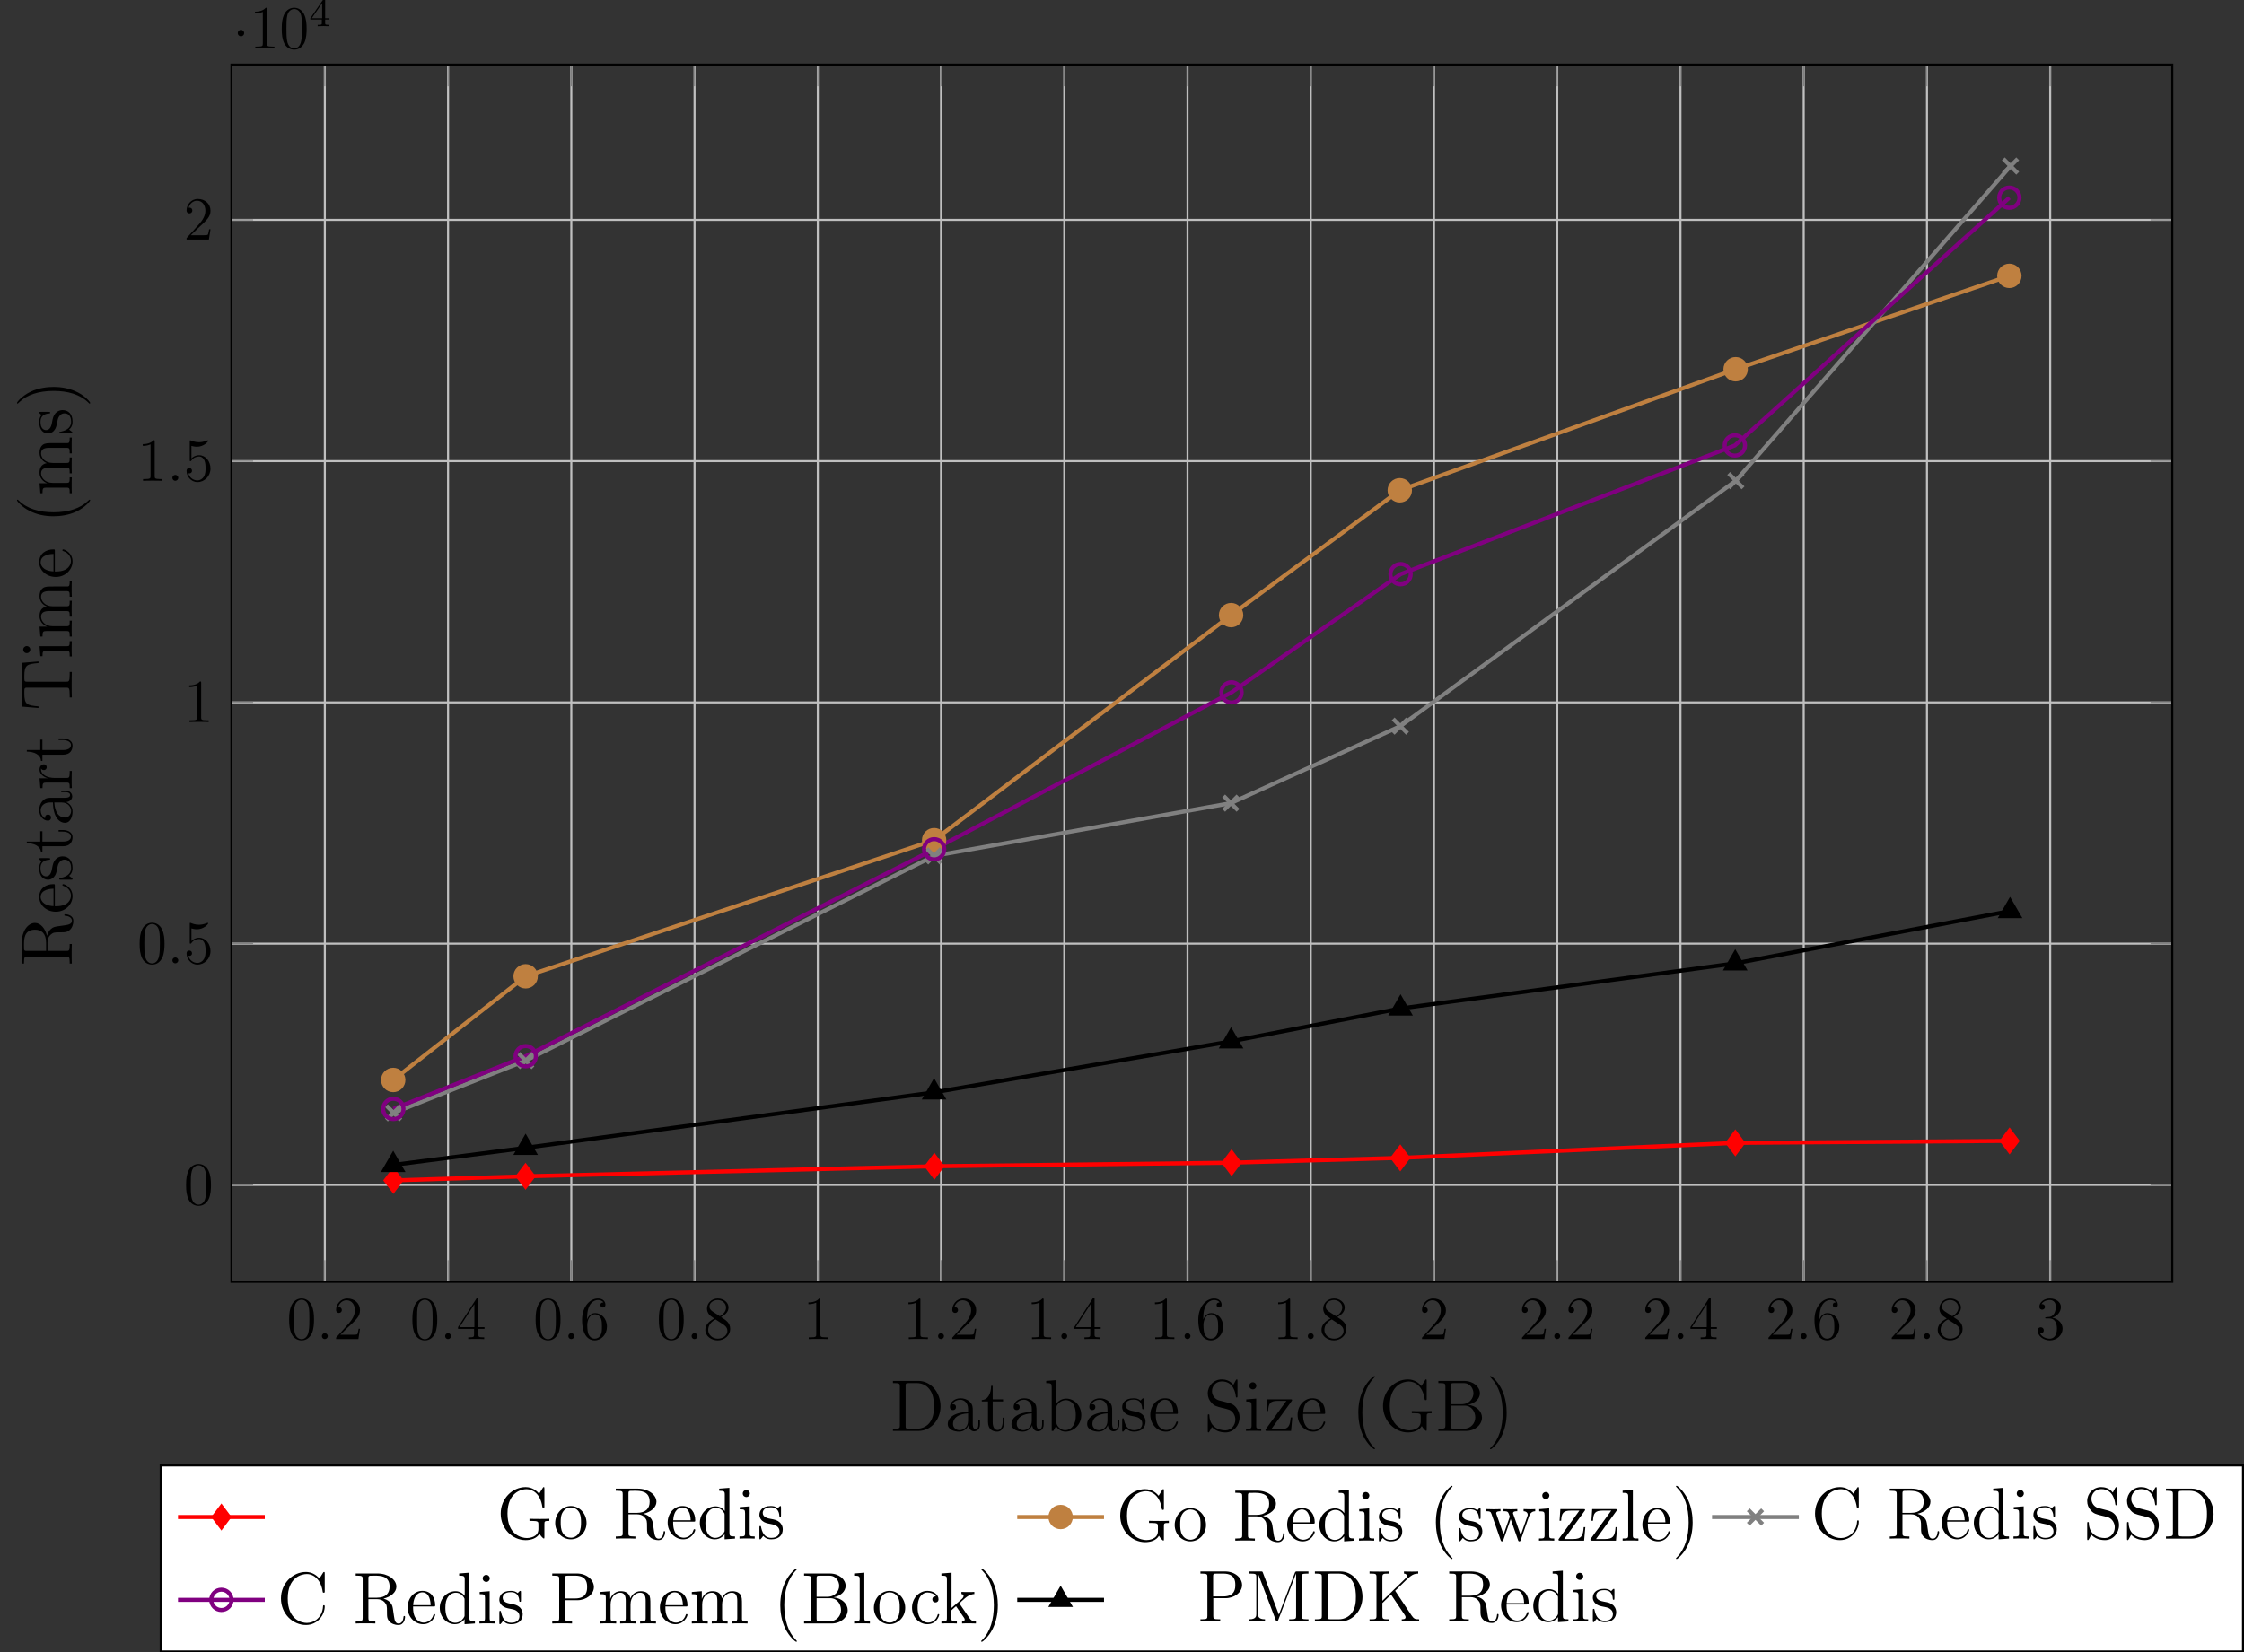<?xml version="1.0" encoding="UTF-8"?>
<svg xmlns="http://www.w3.org/2000/svg" xmlns:xlink="http://www.w3.org/1999/xlink" width="439.79pt" height="323.949pt" viewBox="0 0 439.79 323.949" version="1.1">
<rect x="0" y="0" width="439.79" height="323.949" fill="#333333" stroke="none"/>
<defs>
<g>
<symbol overflow="visible" id="glyph0-0">
<path style="stroke:none;" d=""/>
</symbol>
<symbol overflow="visible" id="glyph0-1">
<path style="stroke:none;" d="M 5.359 -3.828 C 5.359 -4.812 5.297 -5.781 4.859 -6.688 C 4.375 -7.688 3.516 -7.953 2.922 -7.953 C 2.234 -7.953 1.391 -7.609 0.938 -6.609 C 0.609 -5.859 0.484 -5.109 0.484 -3.828 C 0.484 -2.672 0.578 -1.797 1 -0.938 C 1.469 -0.031 2.297 0.25 2.922 0.25 C 3.953 0.25 4.547 -0.375 4.906 -1.062 C 5.328 -1.953 5.359 -3.125 5.359 -3.828 Z M 2.922 0.016 C 2.531 0.016 1.75 -0.203 1.531 -1.5 C 1.406 -2.219 1.406 -3.125 1.406 -3.969 C 1.406 -4.953 1.406 -5.828 1.594 -6.531 C 1.797 -7.344 2.406 -7.703 2.922 -7.703 C 3.375 -7.703 4.062 -7.438 4.297 -6.406 C 4.453 -5.719 4.453 -4.781 4.453 -3.969 C 4.453 -3.172 4.453 -2.266 4.312 -1.531 C 4.094 -0.219 3.328 0.016 2.922 0.016 Z M 2.922 0.016 "/>
</symbol>
<symbol overflow="visible" id="glyph0-2">
<path style="stroke:none;" d="M 5.266 -2.016 L 5 -2.016 C 4.953 -1.812 4.859 -1.141 4.75 -0.953 C 4.656 -0.844 3.984 -0.844 3.625 -0.844 L 1.406 -0.844 C 1.734 -1.125 2.469 -1.891 2.766 -2.172 C 4.594 -3.844 5.266 -4.469 5.266 -5.656 C 5.266 -7.031 4.172 -7.953 2.781 -7.953 C 1.406 -7.953 0.578 -6.766 0.578 -5.734 C 0.578 -5.125 1.109 -5.125 1.141 -5.125 C 1.406 -5.125 1.703 -5.312 1.703 -5.688 C 1.703 -6.031 1.484 -6.25 1.141 -6.25 C 1.047 -6.25 1.016 -6.25 0.984 -6.234 C 1.203 -7.047 1.859 -7.609 2.625 -7.609 C 3.641 -7.609 4.266 -6.75 4.266 -5.656 C 4.266 -4.641 3.688 -3.75 3 -2.984 L 0.578 -0.281 L 0.578 0 L 4.953 0 Z M 5.266 -2.016 "/>
</symbol>
<symbol overflow="visible" id="glyph0-3">
<path style="stroke:none;" d="M 4.312 -7.781 C 4.312 -8.016 4.312 -8.062 4.141 -8.062 C 4.047 -8.062 4.016 -8.062 3.922 -7.922 L 0.328 -2.344 L 0.328 -2 L 3.469 -2 L 3.469 -0.906 C 3.469 -0.469 3.438 -0.344 2.562 -0.344 L 2.328 -0.344 L 2.328 0 C 2.609 -0.031 3.547 -0.031 3.891 -0.031 C 4.219 -0.031 5.172 -0.031 5.453 0 L 5.453 -0.344 L 5.219 -0.344 C 4.344 -0.344 4.312 -0.469 4.312 -0.906 L 4.312 -2 L 5.516 -2 L 5.516 -2.344 L 4.312 -2.344 Z M 3.531 -6.844 L 3.531 -2.344 L 0.625 -2.344 Z M 3.531 -6.844 "/>
</symbol>
<symbol overflow="visible" id="glyph0-4">
<path style="stroke:none;" d="M 1.469 -4.156 C 1.469 -7.188 2.938 -7.656 3.578 -7.656 C 4.016 -7.656 4.453 -7.531 4.672 -7.172 C 4.531 -7.172 4.078 -7.172 4.078 -6.688 C 4.078 -6.422 4.25 -6.188 4.562 -6.188 C 4.859 -6.188 5.062 -6.375 5.062 -6.719 C 5.062 -7.344 4.609 -7.953 3.578 -7.953 C 2.062 -7.953 0.484 -6.406 0.484 -3.781 C 0.484 -0.484 1.922 0.25 2.938 0.25 C 4.25 0.25 5.359 -0.891 5.359 -2.438 C 5.359 -4.031 4.25 -5.094 3.047 -5.094 C 1.984 -5.094 1.594 -4.172 1.469 -3.844 Z M 2.938 -0.078 C 2.188 -0.078 1.828 -0.734 1.719 -0.984 C 1.609 -1.297 1.5 -1.891 1.5 -2.719 C 1.5 -3.672 1.922 -4.859 3 -4.859 C 3.656 -4.859 4 -4.406 4.188 -4 C 4.375 -3.562 4.375 -2.969 4.375 -2.453 C 4.375 -1.844 4.375 -1.297 4.141 -0.844 C 3.844 -0.281 3.422 -0.078 2.938 -0.078 Z M 2.938 -0.078 "/>
</symbol>
<symbol overflow="visible" id="glyph0-5">
<path style="stroke:none;" d="M 3.562 -4.312 C 4.156 -4.641 5.031 -5.188 5.031 -6.188 C 5.031 -7.234 4.031 -7.953 2.922 -7.953 C 1.75 -7.953 0.812 -7.078 0.812 -5.984 C 0.812 -5.578 0.938 -5.172 1.266 -4.766 C 1.406 -4.609 1.406 -4.609 2.25 -4.016 C 1.094 -3.484 0.484 -2.672 0.484 -1.812 C 0.484 -0.531 1.703 0.25 2.922 0.25 C 4.25 0.25 5.359 -0.734 5.359 -1.984 C 5.359 -3.203 4.5 -3.734 3.562 -4.312 Z M 1.938 -5.391 C 1.781 -5.5 1.297 -5.812 1.297 -6.391 C 1.297 -7.172 2.109 -7.656 2.922 -7.656 C 3.781 -7.656 4.547 -7.047 4.547 -6.188 C 4.547 -5.453 4.016 -4.859 3.328 -4.484 Z M 2.5 -3.844 L 3.938 -2.906 C 4.25 -2.703 4.812 -2.328 4.812 -1.609 C 4.812 -0.688 3.891 -0.078 2.922 -0.078 C 1.906 -0.078 1.047 -0.812 1.047 -1.812 C 1.047 -2.734 1.719 -3.484 2.5 -3.844 Z M 2.5 -3.844 "/>
</symbol>
<symbol overflow="visible" id="glyph0-6">
<path style="stroke:none;" d="M 3.438 -7.656 C 3.438 -7.938 3.438 -7.953 3.203 -7.953 C 2.922 -7.625 2.312 -7.188 1.094 -7.188 L 1.094 -6.844 C 1.359 -6.844 1.953 -6.844 2.625 -7.141 L 2.625 -0.922 C 2.625 -0.484 2.578 -0.344 1.531 -0.344 L 1.156 -0.344 L 1.156 0 C 1.484 -0.031 2.641 -0.031 3.031 -0.031 C 3.438 -0.031 4.578 -0.031 4.906 0 L 4.906 -0.344 L 4.531 -0.344 C 3.484 -0.344 3.438 -0.484 3.438 -0.922 Z M 3.438 -7.656 "/>
</symbol>
<symbol overflow="visible" id="glyph0-7">
<path style="stroke:none;" d="M 2.203 -4.297 C 2 -4.281 1.953 -4.266 1.953 -4.156 C 1.953 -4.047 2.016 -4.047 2.219 -4.047 L 2.766 -4.047 C 3.797 -4.047 4.25 -3.203 4.25 -2.062 C 4.25 -0.484 3.438 -0.078 2.844 -0.078 C 2.266 -0.078 1.297 -0.344 0.938 -1.141 C 1.328 -1.078 1.672 -1.297 1.672 -1.719 C 1.672 -2.062 1.422 -2.312 1.094 -2.312 C 0.797 -2.312 0.484 -2.141 0.484 -1.688 C 0.484 -0.625 1.547 0.25 2.875 0.25 C 4.297 0.25 5.359 -0.844 5.359 -2.047 C 5.359 -3.141 4.469 -4 3.328 -4.203 C 4.359 -4.5 5.031 -5.375 5.031 -6.312 C 5.031 -7.25 4.047 -7.953 2.891 -7.953 C 1.703 -7.953 0.812 -7.219 0.812 -6.344 C 0.812 -5.875 1.188 -5.766 1.359 -5.766 C 1.609 -5.766 1.906 -5.953 1.906 -6.312 C 1.906 -6.688 1.609 -6.859 1.344 -6.859 C 1.281 -6.859 1.25 -6.859 1.219 -6.844 C 1.672 -7.656 2.797 -7.656 2.859 -7.656 C 3.25 -7.656 4.031 -7.484 4.031 -6.312 C 4.031 -6.078 4 -5.422 3.641 -4.906 C 3.281 -4.375 2.875 -4.344 2.562 -4.328 Z M 2.203 -4.297 "/>
</symbol>
<symbol overflow="visible" id="glyph0-8">
<path style="stroke:none;" d="M 1.531 -6.844 C 2.047 -6.688 2.469 -6.672 2.594 -6.672 C 3.938 -6.672 4.812 -7.656 4.812 -7.828 C 4.812 -7.875 4.781 -7.938 4.703 -7.938 C 4.688 -7.938 4.656 -7.938 4.547 -7.891 C 3.891 -7.609 3.312 -7.562 3 -7.562 C 2.219 -7.562 1.656 -7.812 1.422 -7.906 C 1.344 -7.938 1.312 -7.938 1.297 -7.938 C 1.203 -7.938 1.203 -7.859 1.203 -7.672 L 1.203 -4.125 C 1.203 -3.906 1.203 -3.844 1.344 -3.844 C 1.406 -3.844 1.422 -3.844 1.547 -4 C 1.875 -4.484 2.438 -4.766 3.031 -4.766 C 3.672 -4.766 3.984 -4.188 4.078 -3.984 C 4.281 -3.516 4.297 -2.922 4.297 -2.469 C 4.297 -2.016 4.297 -1.344 3.953 -0.797 C 3.688 -0.375 3.234 -0.078 2.703 -0.078 C 1.906 -0.078 1.141 -0.609 0.922 -1.484 C 0.984 -1.453 1.047 -1.453 1.109 -1.453 C 1.312 -1.453 1.641 -1.562 1.641 -1.969 C 1.641 -2.312 1.406 -2.5 1.109 -2.5 C 0.891 -2.5 0.578 -2.391 0.578 -1.922 C 0.578 -0.906 1.406 0.25 2.719 0.25 C 4.078 0.25 5.266 -0.891 5.266 -2.406 C 5.266 -3.828 4.297 -5.016 3.047 -5.016 C 2.359 -5.016 1.844 -4.703 1.531 -4.375 Z M 1.531 -6.844 "/>
</symbol>
<symbol overflow="visible" id="glyph1-0">
<path style="stroke:none;" d=""/>
</symbol>
<symbol overflow="visible" id="glyph1-1">
<path style="stroke:none;" d="M 2.203 -0.578 C 2.203 -0.922 1.906 -1.156 1.625 -1.156 C 1.281 -1.156 1.047 -0.875 1.047 -0.578 C 1.047 -0.234 1.328 0 1.609 0 C 1.953 0 2.203 -0.281 2.203 -0.578 Z M 2.203 -0.578 "/>
</symbol>
<symbol overflow="visible" id="glyph2-0">
<path style="stroke:none;" d=""/>
</symbol>
<symbol overflow="visible" id="glyph2-1">
<path style="stroke:none;" d="M 2.297 -2.984 C 2.297 -3.328 2.016 -3.625 1.656 -3.625 C 1.312 -3.625 1.031 -3.328 1.031 -2.984 C 1.031 -2.641 1.312 -2.359 1.656 -2.359 C 2.016 -2.359 2.297 -2.641 2.297 -2.984 Z M 2.297 -2.984 "/>
</symbol>
<symbol overflow="visible" id="glyph3-0">
<path style="stroke:none;" d=""/>
</symbol>
<symbol overflow="visible" id="glyph3-1">
<path style="stroke:none;" d="M 3.141 -5.156 C 3.141 -5.312 3.141 -5.375 2.969 -5.375 C 2.875 -5.375 2.859 -5.375 2.781 -5.266 L 0.234 -1.562 L 0.234 -1.312 L 2.484 -1.312 L 2.484 -0.641 C 2.484 -0.344 2.469 -0.266 1.844 -0.266 L 1.672 -0.266 L 1.672 0 C 2.344 -0.031 2.359 -0.031 2.812 -0.031 C 3.266 -0.031 3.281 -0.031 3.953 0 L 3.953 -0.266 L 3.781 -0.266 C 3.156 -0.266 3.141 -0.344 3.141 -0.641 L 3.141 -1.312 L 3.984 -1.312 L 3.984 -1.562 L 3.141 -1.562 Z M 2.547 -4.516 L 2.547 -1.562 L 0.516 -1.562 Z M 2.547 -4.516 "/>
</symbol>
<symbol overflow="visible" id="glyph4-0">
<path style="stroke:none;" d=""/>
</symbol>
<symbol overflow="visible" id="glyph4-1">
<path style="stroke:none;" d="M 0.609 -9.797 L 0.609 -9.375 L 0.891 -9.375 C 1.922 -9.375 1.969 -9.234 1.969 -8.703 L 1.969 -1.094 C 1.969 -0.562 1.922 -0.422 0.891 -0.422 L 0.609 -0.422 L 0.609 0 L 5.625 0 C 8.016 0 9.938 -2.156 9.938 -4.812 C 9.938 -7.578 8 -9.797 5.625 -9.797 Z M 3.766 -0.422 C 3.125 -0.422 3.094 -0.516 3.094 -0.984 L 3.094 -8.812 C 3.094 -9.281 3.125 -9.375 3.766 -9.375 L 5.266 -9.375 C 6.453 -9.375 7.406 -8.812 7.984 -7.859 C 8.641 -6.844 8.641 -5.391 8.641 -4.812 C 8.641 -4.016 8.625 -2.672 7.797 -1.609 C 7.328 -1 6.469 -0.422 5.266 -0.422 Z M 3.766 -0.422 "/>
</symbol>
<symbol overflow="visible" id="glyph4-2">
<path style="stroke:none;" d="M 5.531 -3.828 C 5.531 -4.609 5.531 -5.172 4.906 -5.734 C 4.406 -6.203 3.766 -6.391 3.125 -6.391 C 1.953 -6.391 1.047 -5.625 1.047 -4.688 C 1.047 -4.281 1.312 -4.078 1.656 -4.078 C 2 -4.078 2.234 -4.312 2.234 -4.656 C 2.234 -5.25 1.719 -5.25 1.5 -5.25 C 1.844 -5.859 2.531 -6.109 3.094 -6.109 C 3.766 -6.109 4.609 -5.562 4.609 -4.281 L 4.609 -3.703 C 1.719 -3.656 0.625 -2.453 0.625 -1.344 C 0.625 -0.219 1.953 0.141 2.828 0.141 C 3.766 0.141 4.422 -0.438 4.688 -1.125 C 4.75 -0.438 5.188 0.078 5.812 0.078 C 6.109 0.078 6.938 -0.125 6.938 -1.281 L 6.938 -2.078 L 6.625 -2.078 L 6.625 -1.281 C 6.625 -0.453 6.281 -0.344 6.078 -0.344 C 5.531 -0.344 5.531 -1.109 5.531 -1.312 Z M 4.609 -2.016 C 4.609 -0.609 3.562 -0.141 2.938 -0.141 C 2.234 -0.141 1.656 -0.656 1.656 -1.344 C 1.656 -3.234 4.094 -3.406 4.609 -3.438 Z M 4.609 -2.016 "/>
</symbol>
<symbol overflow="visible" id="glyph4-3">
<path style="stroke:none;" d="M 2.406 -5.766 L 4.438 -5.766 L 4.438 -6.188 L 2.406 -6.188 L 2.406 -8.828 L 2.094 -8.828 C 2.078 -7.469 1.562 -6.094 0.266 -6.047 L 0.266 -5.766 L 1.484 -5.766 L 1.484 -1.781 C 1.484 -0.188 2.531 0.141 3.297 0.141 C 4.203 0.141 4.672 -0.75 4.672 -1.781 L 4.672 -2.594 L 4.359 -2.594 L 4.359 -1.812 C 4.359 -0.781 3.938 -0.172 3.391 -0.172 C 2.406 -0.172 2.406 -1.5 2.406 -1.75 Z M 2.406 -5.766 "/>
</symbol>
<symbol overflow="visible" id="glyph4-4">
<path style="stroke:none;" d="M 2.391 -9.953 L 0.406 -9.797 L 0.406 -9.375 C 1.375 -9.375 1.484 -9.281 1.484 -8.578 L 1.484 0 L 1.812 0 C 1.859 -0.109 2.266 -0.828 2.328 -0.938 C 2.656 -0.406 3.266 0.141 4.188 0.141 C 5.844 0.141 7.281 -1.25 7.281 -3.094 C 7.281 -4.922 5.938 -6.328 4.344 -6.328 C 3.562 -6.328 2.891 -5.969 2.391 -5.359 Z M 2.422 -4.594 C 2.422 -4.844 2.422 -4.875 2.578 -5.109 C 2.922 -5.625 3.562 -6.031 4.266 -6.031 C 4.688 -6.031 6.203 -5.859 6.203 -3.109 C 6.203 -2.156 6.047 -1.547 5.703 -1.031 C 5.422 -0.594 4.844 -0.141 4.125 -0.141 C 3.359 -0.141 2.859 -0.641 2.609 -1.031 C 2.422 -1.328 2.422 -1.391 2.422 -1.641 Z M 2.422 -4.594 "/>
</symbol>
<symbol overflow="visible" id="glyph4-5">
<path style="stroke:none;" d="M 4.703 -6.062 C 4.703 -6.328 4.703 -6.391 4.562 -6.391 C 4.453 -6.391 4.172 -6.078 4.078 -5.953 C 3.625 -6.312 3.188 -6.391 2.719 -6.391 C 0.984 -6.391 0.469 -5.453 0.469 -4.656 C 0.469 -4.5 0.469 -4 1.016 -3.5 C 1.484 -3.094 1.969 -3 2.625 -2.875 C 3.406 -2.719 3.594 -2.672 3.953 -2.375 C 4.219 -2.172 4.406 -1.844 4.406 -1.453 C 4.406 -0.828 4.047 -0.141 2.781 -0.141 C 1.844 -0.141 1.141 -0.688 0.828 -2.125 C 0.781 -2.375 0.781 -2.391 0.766 -2.406 C 0.734 -2.469 0.672 -2.469 0.625 -2.469 C 0.469 -2.469 0.469 -2.391 0.469 -2.141 L 0.469 -0.188 C 0.469 0.078 0.469 0.141 0.609 0.141 C 0.688 0.141 0.703 0.125 0.953 -0.172 C 1.016 -0.266 1.016 -0.297 1.234 -0.531 C 1.781 0.141 2.547 0.141 2.797 0.141 C 4.297 0.141 5.047 -0.688 5.047 -1.828 C 5.047 -2.594 4.578 -3.062 4.453 -3.188 C 3.938 -3.625 3.547 -3.719 2.594 -3.891 C 2.172 -3.969 1.125 -4.172 1.125 -5.031 C 1.125 -5.484 1.422 -6.141 2.719 -6.141 C 4.281 -6.141 4.359 -4.812 4.391 -4.359 C 4.406 -4.25 4.5 -4.25 4.547 -4.25 C 4.703 -4.25 4.703 -4.312 4.703 -4.578 Z M 4.703 -6.062 "/>
</symbol>
<symbol overflow="visible" id="glyph4-6">
<path style="stroke:none;" d="M 5.5 -3.328 C 5.812 -3.328 5.844 -3.328 5.844 -3.594 C 5.844 -5.047 5.062 -6.391 3.328 -6.391 C 1.688 -6.391 0.438 -4.922 0.438 -3.141 C 0.438 -1.25 1.891 0.141 3.484 0.141 C 5.188 0.141 5.844 -1.406 5.844 -1.703 C 5.844 -1.797 5.766 -1.844 5.688 -1.844 C 5.562 -1.844 5.531 -1.781 5.516 -1.703 C 5.141 -0.5 4.172 -0.172 3.578 -0.172 C 2.969 -0.172 1.516 -0.578 1.516 -3.062 L 1.516 -3.328 Z M 1.531 -3.594 C 1.656 -5.859 2.906 -6.109 3.312 -6.109 C 4.844 -6.109 4.938 -4.094 4.953 -3.594 Z M 1.531 -3.594 "/>
</symbol>
<symbol overflow="visible" id="glyph4-7">
<path style="stroke:none;" d="M 2.984 -5.984 C 2.25 -6.172 1.609 -6.891 1.609 -7.797 C 1.609 -8.812 2.406 -9.703 3.531 -9.703 C 5.875 -9.703 6.203 -7.391 6.281 -6.766 C 6.312 -6.594 6.312 -6.547 6.453 -6.547 C 6.609 -6.547 6.609 -6.609 6.609 -6.875 L 6.609 -9.766 C 6.609 -10.031 6.609 -10.094 6.469 -10.094 C 6.422 -10.094 6.375 -10.094 6.266 -9.906 L 5.797 -9.031 C 5.109 -9.922 4.156 -10.094 3.531 -10.094 C 1.938 -10.094 0.781 -8.828 0.781 -7.359 C 0.781 -6.672 1.016 -6.031 1.547 -5.469 C 2.047 -4.906 2.547 -4.781 3.578 -4.516 C 4.078 -4.406 4.859 -4.203 5.062 -4.109 C 5.734 -3.781 6.188 -3.016 6.188 -2.203 C 6.188 -1.141 5.422 -0.109 4.234 -0.109 C 3.578 -0.109 2.703 -0.266 2 -0.891 C 1.156 -1.641 1.109 -2.672 1.094 -3.141 C 1.078 -3.25 0.969 -3.25 0.938 -3.25 C 0.781 -3.25 0.781 -3.188 0.781 -2.922 L 0.781 -0.031 C 0.781 0.234 0.781 0.297 0.922 0.297 C 1 0.297 1.016 0.266 1.125 0.094 C 1.172 -0.016 1.484 -0.547 1.594 -0.766 C 2.109 -0.188 3.016 0.297 4.25 0.297 C 5.859 0.297 7.016 -1.062 7.016 -2.641 C 7.016 -3.516 6.688 -4.156 6.297 -4.641 C 5.766 -5.281 5.125 -5.438 4.562 -5.578 Z M 2.984 -5.984 "/>
</symbol>
<symbol overflow="visible" id="glyph4-8">
<path style="stroke:none;" d="M 2.5 -8.828 C 2.5 -9.203 2.188 -9.531 1.797 -9.531 C 1.422 -9.531 1.109 -9.234 1.109 -8.844 C 1.109 -8.422 1.453 -8.141 1.797 -8.141 C 2.234 -8.141 2.5 -8.516 2.5 -8.828 Z M 0.516 -6.172 L 0.516 -5.75 C 1.438 -5.75 1.562 -5.672 1.562 -4.969 L 1.562 -1.062 C 1.562 -0.422 1.406 -0.422 0.469 -0.422 L 0.469 0 C 0.875 -0.031 1.562 -0.031 1.984 -0.031 C 2.141 -0.031 2.969 -0.031 3.453 0 L 3.453 -0.422 C 2.531 -0.422 2.469 -0.484 2.469 -1.047 L 2.469 -6.328 Z M 0.516 -6.172 "/>
</symbol>
<symbol overflow="visible" id="glyph4-9">
<path style="stroke:none;" d="M 5.469 -5.781 C 5.594 -5.938 5.594 -5.969 5.594 -6.031 C 5.594 -6.188 5.5 -6.188 5.25 -6.188 L 0.75 -6.188 L 0.594 -3.906 L 0.906 -3.906 C 0.984 -5.359 1.266 -5.891 2.828 -5.891 L 4.484 -5.891 L 0.391 -0.266 C 0.391 0 0.422 0 0.734 0 L 5.406 0 L 5.641 -2.641 L 5.328 -2.641 C 5.188 -1 4.953 -0.312 3.234 -0.312 L 1.5 -0.312 Z M 5.469 -5.781 "/>
</symbol>
<symbol overflow="visible" id="glyph4-10">
<path style="stroke:none;" d="M 4.656 3.484 C 4.656 3.438 4.656 3.406 4.422 3.172 C 2.984 1.719 2.188 -0.641 2.188 -3.578 C 2.188 -6.359 2.859 -8.75 4.516 -10.438 C 4.656 -10.578 4.656 -10.594 4.656 -10.641 C 4.656 -10.734 4.594 -10.75 4.531 -10.75 C 4.344 -10.75 3.172 -9.719 2.469 -8.312 C 1.734 -6.875 1.406 -5.328 1.406 -3.578 C 1.406 -2.297 1.609 -0.594 2.359 0.953 C 3.203 2.672 4.375 3.594 4.531 3.594 C 4.594 3.594 4.656 3.578 4.656 3.484 Z M 4.656 3.484 "/>
</symbol>
<symbol overflow="visible" id="glyph4-11">
<path style="stroke:none;" d="M 9.344 -2.844 C 9.344 -3.406 9.391 -3.469 10.312 -3.469 L 10.312 -3.891 C 9.938 -3.859 8.953 -3.859 8.516 -3.859 C 8.062 -3.859 6.812 -3.859 6.422 -3.891 L 6.422 -3.469 L 6.875 -3.469 C 8.141 -3.469 8.172 -3.297 8.172 -2.781 L 8.172 -1.859 C 8.172 -0.234 6.297 -0.109 5.922 -0.109 C 4.797 -0.109 2.109 -0.797 2.109 -4.906 C 2.109 -9.047 4.812 -9.688 5.828 -9.688 C 7.078 -9.688 8.562 -8.781 8.938 -6.234 C 8.969 -6.078 8.969 -6.031 9.141 -6.031 C 9.344 -6.031 9.344 -6.078 9.344 -6.375 L 9.344 -9.766 C 9.344 -10.031 9.344 -10.094 9.188 -10.094 C 9.109 -10.094 9.094 -10.062 9.016 -9.922 L 8.312 -8.797 C 7.891 -9.312 7.016 -10.094 5.656 -10.094 C 3.062 -10.094 0.781 -7.844 0.781 -4.906 C 0.781 -1.938 3.062 0.297 5.672 0.297 C 6.688 0.297 7.844 -0.031 8.375 -0.953 C 8.641 -0.484 9.109 -0.016 9.219 -0.016 C 9.344 -0.016 9.344 -0.094 9.344 -0.328 Z M 9.344 -2.844 "/>
</symbol>
<symbol overflow="visible" id="glyph4-12">
<path style="stroke:none;" d="M 0.609 -9.797 L 0.609 -9.375 L 0.906 -9.375 C 1.938 -9.375 1.984 -9.234 1.984 -8.703 L 1.984 -1.094 C 1.984 -0.562 1.938 -0.422 0.906 -0.422 L 0.609 -0.422 L 0.609 0 L 6.016 0 C 7.859 0 9.156 -1.25 9.156 -2.625 C 9.156 -3.781 8.109 -4.938 6.391 -5.125 C 7.766 -5.375 8.75 -6.297 8.75 -7.375 C 8.75 -8.609 7.5 -9.797 5.625 -9.797 Z M 3.062 -5.234 L 3.062 -8.812 C 3.062 -9.281 3.094 -9.375 3.734 -9.375 L 5.531 -9.375 C 6.969 -9.375 7.484 -8.141 7.484 -7.375 C 7.484 -6.422 6.734 -5.234 5.156 -5.234 Z M 3.734 -0.422 C 3.094 -0.422 3.062 -0.516 3.062 -0.984 L 3.062 -4.953 L 5.75 -4.953 C 7.125 -4.953 7.844 -3.75 7.844 -2.641 C 7.844 -1.484 6.969 -0.422 5.562 -0.422 Z M 3.734 -0.422 "/>
</symbol>
<symbol overflow="visible" id="glyph4-13">
<path style="stroke:none;" d="M 4.047 -3.578 C 4.047 -4.656 3.906 -6.438 3.094 -8.109 C 2.25 -9.828 1.078 -10.75 0.922 -10.75 C 0.859 -10.75 0.781 -10.734 0.781 -10.641 C 0.781 -10.594 0.781 -10.578 1.031 -10.328 C 2.469 -8.875 3.266 -6.516 3.266 -3.578 C 3.266 -0.797 2.594 1.594 0.938 3.281 C 0.781 3.406 0.781 3.438 0.781 3.484 C 0.781 3.578 0.859 3.594 0.922 3.594 C 1.109 3.594 2.281 2.562 2.984 1.156 C 3.719 -0.297 4.047 -1.844 4.047 -3.578 Z M 4.047 -3.578 "/>
</symbol>
<symbol overflow="visible" id="glyph4-14">
<path style="stroke:none;" d="M 6.578 -3.062 C 6.578 -4.922 5.172 -6.391 3.516 -6.391 C 1.797 -6.391 0.438 -4.875 0.438 -3.062 C 0.438 -1.234 1.859 0.141 3.5 0.141 C 5.188 0.141 6.578 -1.266 6.578 -3.062 Z M 3.516 -0.172 C 2.984 -0.172 2.344 -0.406 1.922 -1.109 C 1.531 -1.75 1.516 -2.594 1.516 -3.203 C 1.516 -3.75 1.516 -4.625 1.969 -5.266 C 2.359 -5.875 3 -6.109 3.5 -6.109 C 4.062 -6.109 4.656 -5.859 5.047 -5.297 C 5.5 -4.641 5.5 -3.734 5.5 -3.203 C 5.5 -2.703 5.5 -1.812 5.125 -1.141 C 4.719 -0.438 4.062 -0.172 3.516 -0.172 Z M 3.516 -0.172 "/>
</symbol>
<symbol overflow="visible" id="glyph4-15">
<path style="stroke:none;" d="M 6.047 -4.875 C 7.469 -5.203 8.578 -6.109 8.578 -7.219 C 8.578 -8.609 6.953 -9.797 4.891 -9.797 L 0.609 -9.797 L 0.609 -9.375 L 0.891 -9.375 C 1.922 -9.375 1.969 -9.234 1.969 -8.703 L 1.969 -1.094 C 1.969 -0.562 1.922 -0.422 0.891 -0.422 L 0.609 -0.422 L 0.609 0 C 0.938 -0.031 2.109 -0.031 2.531 -0.031 C 2.938 -0.031 4.125 -0.031 4.453 0 L 4.453 -0.422 L 4.172 -0.422 C 3.141 -0.422 3.094 -0.562 3.094 -1.094 L 3.094 -4.766 L 4.766 -4.766 C 5.328 -4.766 5.859 -4.609 6.234 -4.203 C 6.734 -3.656 6.734 -3.359 6.734 -2.359 C 6.734 -1.234 6.734 -0.859 7.359 -0.25 C 7.578 -0.031 8.172 0.297 8.984 0.297 C 10.094 0.297 10.281 -0.953 10.281 -1.25 C 10.281 -1.328 10.281 -1.469 10.125 -1.469 C 9.984 -1.469 9.984 -1.375 9.969 -1.234 C 9.891 -0.375 9.484 0.016 9.016 0.016 C 8.359 0.016 8.219 -0.656 8.109 -1.422 C 8.094 -1.516 8 -2.141 7.953 -2.5 C 7.859 -3.219 7.797 -3.672 7.375 -4.109 C 7.219 -4.281 6.844 -4.656 6.047 -4.875 Z M 4.703 -5.047 L 3.094 -5.047 L 3.094 -8.812 C 3.094 -9.141 3.094 -9.312 3.406 -9.359 C 3.531 -9.375 3.953 -9.375 4.25 -9.375 C 5.406 -9.375 7.25 -9.375 7.25 -7.219 C 7.25 -5.969 6.562 -5.047 4.703 -5.047 Z M 4.703 -5.047 "/>
</symbol>
<symbol overflow="visible" id="glyph4-16">
<path style="stroke:none;" d="M 4.297 -9.797 L 4.297 -9.375 C 5.281 -9.375 5.391 -9.281 5.391 -8.578 L 5.391 -5.406 C 5.094 -5.828 4.469 -6.328 3.594 -6.328 C 1.938 -6.328 0.5 -4.922 0.5 -3.078 C 0.5 -1.266 1.859 0.141 3.438 0.141 C 4.531 0.141 5.156 -0.578 5.359 -0.844 L 5.359 0.141 L 7.391 0 L 7.391 -0.422 C 6.406 -0.422 6.297 -0.516 6.297 -1.219 L 6.297 -9.953 Z M 5.359 -1.672 C 5.359 -1.422 5.359 -1.375 5.156 -1.062 C 4.812 -0.562 4.234 -0.141 3.516 -0.141 C 3.141 -0.141 1.594 -0.281 1.594 -3.062 C 1.594 -4.109 1.766 -4.672 2.078 -5.156 C 2.359 -5.594 2.938 -6.031 3.656 -6.031 C 4.547 -6.031 5.047 -5.391 5.188 -5.156 C 5.359 -4.922 5.359 -4.891 5.359 -4.641 Z M 5.359 -1.672 "/>
</symbol>
<symbol overflow="visible" id="glyph4-17">
<path style="stroke:none;" d="M 8.672 -4.812 C 9 -5.719 9.625 -5.75 9.875 -5.766 L 9.875 -6.188 C 9.516 -6.156 9.25 -6.156 8.812 -6.156 C 8.391 -6.156 8.359 -6.156 7.594 -6.188 L 7.594 -5.766 C 8.234 -5.734 8.406 -5.344 8.406 -5.078 C 8.406 -5.062 8.406 -4.969 8.344 -4.812 L 7.031 -1.062 L 5.594 -5.125 C 5.516 -5.297 5.516 -5.328 5.516 -5.359 C 5.516 -5.766 6.047 -5.766 6.359 -5.766 L 6.359 -6.188 C 5.953 -6.156 5.359 -6.156 4.953 -6.156 C 4.484 -6.156 4.453 -6.156 3.656 -6.188 L 3.656 -5.766 C 4.203 -5.766 4.391 -5.734 4.547 -5.547 C 4.625 -5.469 4.797 -4.984 4.891 -4.703 L 3.672 -1.203 L 2.297 -5.109 C 2.219 -5.297 2.219 -5.328 2.219 -5.375 C 2.219 -5.766 2.781 -5.766 3.062 -5.766 L 3.062 -6.188 C 2.703 -6.156 1.984 -6.156 1.594 -6.156 C 1.188 -6.156 1.156 -6.156 0.266 -6.188 L 0.266 -5.766 C 0.984 -5.766 1.141 -5.703 1.297 -5.25 L 3.094 -0.109 C 3.156 0.047 3.203 0.141 3.359 0.141 C 3.484 0.141 3.562 0.094 3.625 -0.125 L 5.062 -4.219 L 6.5 -0.125 C 6.562 0.094 6.641 0.141 6.766 0.141 C 6.922 0.141 6.969 0.047 7.031 -0.109 Z M 8.672 -4.812 "/>
</symbol>
<symbol overflow="visible" id="glyph4-18">
<path style="stroke:none;" d="M 2.469 -9.953 L 0.469 -9.797 L 0.469 -9.375 C 1.453 -9.375 1.562 -9.281 1.562 -8.578 L 1.562 -1.062 C 1.562 -0.422 1.406 -0.422 0.469 -0.422 L 0.469 0 C 0.875 -0.031 1.578 -0.031 2.016 -0.031 C 2.438 -0.031 3.156 -0.031 3.562 0 L 3.562 -0.422 C 2.641 -0.422 2.469 -0.422 2.469 -1.062 Z M 2.469 -9.953 "/>
</symbol>
<symbol overflow="visible" id="glyph4-19">
<path style="stroke:none;" d="M 9.359 -9.766 C 9.359 -10.031 9.359 -10.094 9.203 -10.094 C 9.125 -10.094 9.109 -10.062 9.016 -9.922 L 8.312 -8.797 C 7.672 -9.594 6.703 -10.094 5.672 -10.094 C 3.047 -10.094 0.781 -7.828 0.781 -4.906 C 0.781 -1.938 3.062 0.297 5.672 0.297 C 8.016 0.297 9.359 -1.75 9.359 -3.328 C 9.359 -3.484 9.359 -3.578 9.188 -3.578 C 9.047 -3.578 9.031 -3.5 9.031 -3.406 C 8.906 -1.125 7.25 -0.109 5.859 -0.109 C 4.844 -0.109 2.109 -0.719 2.109 -4.906 C 2.109 -9.047 4.812 -9.688 5.844 -9.688 C 7.344 -9.688 8.656 -8.406 8.953 -6.25 C 8.984 -6.078 8.984 -6.031 9.156 -6.031 C 9.359 -6.031 9.359 -6.078 9.359 -6.375 Z M 9.359 -9.766 "/>
</symbol>
<symbol overflow="visible" id="glyph4-20">
<path style="stroke:none;" d="M 3.125 -4.562 L 5.547 -4.562 C 7.234 -4.562 8.766 -5.688 8.766 -7.141 C 8.766 -8.531 7.375 -9.797 5.438 -9.797 L 0.609 -9.797 L 0.609 -9.375 L 0.891 -9.375 C 1.922 -9.375 1.969 -9.234 1.969 -8.703 L 1.969 -1.094 C 1.969 -0.562 1.922 -0.422 0.891 -0.422 L 0.609 -0.422 L 0.609 0 C 0.953 -0.031 2.125 -0.031 2.531 -0.031 C 2.969 -0.031 4.141 -0.031 4.484 0 L 4.484 -0.422 L 4.203 -0.422 C 3.172 -0.422 3.125 -0.562 3.125 -1.094 Z M 3.094 -4.906 L 3.094 -8.812 C 3.094 -9.281 3.125 -9.375 3.766 -9.375 L 5.109 -9.375 C 7.438 -9.375 7.438 -7.766 7.438 -7.141 C 7.438 -6.547 7.438 -4.906 5.094 -4.906 Z M 3.094 -4.906 "/>
</symbol>
<symbol overflow="visible" id="glyph4-21">
<path style="stroke:none;" d="M 10.281 -3.484 C 10.281 -4.812 10.281 -5.219 9.953 -5.688 C 9.531 -6.234 8.859 -6.328 8.375 -6.328 C 7.188 -6.328 6.578 -5.469 6.359 -4.906 C 6.156 -6.016 5.375 -6.328 4.469 -6.328 C 3.078 -6.328 2.531 -5.141 2.422 -4.844 L 2.406 -4.844 L 2.406 -6.328 L 0.453 -6.172 L 0.453 -5.75 C 1.438 -5.75 1.547 -5.656 1.547 -4.953 L 1.547 -1.062 C 1.547 -0.422 1.391 -0.422 0.453 -0.422 L 0.453 0 C 0.828 -0.031 1.609 -0.031 2.016 -0.031 C 2.422 -0.031 3.203 -0.031 3.578 0 L 3.578 -0.422 C 2.656 -0.422 2.484 -0.422 2.484 -1.062 L 2.484 -3.734 C 2.484 -5.234 3.469 -6.031 4.359 -6.031 C 5.25 -6.031 5.453 -5.312 5.453 -4.438 L 5.453 -1.062 C 5.453 -0.422 5.297 -0.422 4.359 -0.422 L 4.359 0 C 4.734 -0.031 5.516 -0.031 5.906 -0.031 C 6.328 -0.031 7.094 -0.031 7.469 0 L 7.469 -0.422 C 6.562 -0.422 6.391 -0.422 6.391 -1.062 L 6.391 -3.734 C 6.391 -5.234 7.375 -6.031 8.266 -6.031 C 9.156 -6.031 9.359 -5.312 9.359 -4.438 L 9.359 -1.062 C 9.359 -0.422 9.188 -0.422 8.266 -0.422 L 8.266 0 C 8.641 -0.031 9.406 -0.031 9.812 -0.031 C 10.234 -0.031 11 -0.031 11.375 0 L 11.375 -0.422 C 10.656 -0.422 10.297 -0.422 10.281 -0.844 Z M 10.281 -3.484 "/>
</symbol>
<symbol overflow="visible" id="glyph4-22">
<path style="stroke:none;" d="M 5.188 -5.312 C 5.016 -5.312 4.484 -5.312 4.484 -4.719 C 4.484 -4.375 4.734 -4.125 5.078 -4.125 C 5.406 -4.125 5.688 -4.328 5.688 -4.75 C 5.688 -5.703 4.672 -6.391 3.516 -6.391 C 1.844 -6.391 0.5 -4.906 0.5 -3.094 C 0.5 -1.266 1.875 0.141 3.5 0.141 C 5.391 0.141 5.828 -1.578 5.828 -1.703 C 5.828 -1.844 5.719 -1.844 5.688 -1.844 C 5.547 -1.844 5.531 -1.797 5.5 -1.625 C 5.172 -0.609 4.406 -0.172 3.625 -0.172 C 2.75 -0.172 1.594 -0.938 1.594 -3.109 C 1.594 -5.5 2.812 -6.078 3.531 -6.078 C 4.078 -6.078 4.859 -5.859 5.188 -5.312 Z M 5.188 -5.312 "/>
</symbol>
<symbol overflow="visible" id="glyph4-23">
<path style="stroke:none;" d="M 4.016 -3.797 C 4.016 -3.812 3.922 -3.938 3.922 -3.938 C 3.922 -3.984 4.812 -4.766 4.938 -4.875 C 5.922 -5.734 6.562 -5.75 6.859 -5.766 L 6.859 -6.188 C 6.562 -6.156 6.203 -6.156 5.766 -6.156 C 5.391 -6.156 4.656 -6.156 4.328 -6.188 L 4.328 -5.766 C 4.578 -5.75 4.75 -5.625 4.75 -5.391 C 4.75 -5.109 4.453 -4.844 4.453 -4.844 L 2.391 -3.047 L 2.391 -9.953 L 0.406 -9.797 L 0.406 -9.375 C 1.375 -9.375 1.484 -9.281 1.484 -8.578 L 1.484 -1.062 C 1.484 -0.422 1.328 -0.422 0.406 -0.422 L 0.406 0 C 0.797 -0.031 1.484 -0.031 1.922 -0.031 C 2.359 -0.031 3.047 -0.031 3.438 0 L 3.438 -0.422 C 2.531 -0.422 2.359 -0.422 2.359 -1.062 L 2.359 -2.578 L 3.266 -3.391 L 4.641 -1.406 C 4.859 -1.109 4.969 -0.953 4.969 -0.75 C 4.969 -0.484 4.766 -0.422 4.453 -0.422 L 4.453 0 C 4.812 -0.031 5.516 -0.031 5.906 -0.031 C 6.531 -0.031 6.562 -0.031 7.172 0 L 7.172 -0.422 C 6.781 -0.422 6.344 -0.422 5.938 -1 Z M 4.016 -3.797 "/>
</symbol>
<symbol overflow="visible" id="glyph4-24">
<path style="stroke:none;" d="M 3.297 -9.531 C 3.203 -9.797 3.188 -9.797 2.859 -9.797 L 0.625 -9.797 L 0.625 -9.375 L 0.922 -9.375 C 1.953 -9.375 2 -9.234 2 -8.703 L 2 -1.484 C 2 -1.094 2 -0.422 0.625 -0.422 L 0.625 0 C 1 -0.031 1.766 -0.031 2.172 -0.031 C 2.562 -0.031 3.328 -0.031 3.703 0 L 3.703 -0.422 C 2.344 -0.422 2.344 -1.094 2.344 -1.484 L 2.344 -9.312 L 2.359 -9.312 L 5.812 -0.266 C 5.859 -0.109 5.906 0 6.047 0 C 6.188 0 6.203 -0.078 6.297 -0.281 L 9.781 -9.375 L 9.797 -9.375 L 9.797 -1.094 C 9.797 -0.562 9.75 -0.422 8.719 -0.422 L 8.438 -0.422 L 8.438 0 C 8.766 -0.031 9.906 -0.031 10.328 -0.031 C 10.75 -0.031 11.891 -0.031 12.219 0 L 12.219 -0.422 L 11.938 -0.422 C 10.906 -0.422 10.859 -0.562 10.859 -1.094 L 10.859 -8.703 C 10.859 -9.234 10.906 -9.375 11.938 -9.375 L 12.219 -9.375 L 12.219 -9.797 L 10 -9.797 C 9.688 -9.797 9.672 -9.781 9.547 -9.516 L 6.422 -1.344 Z M 3.297 -9.531 "/>
</symbol>
<symbol overflow="visible" id="glyph4-25">
<path style="stroke:none;" d="M 5.609 -6.016 C 5.828 -6.234 6.391 -6.766 6.609 -6.984 C 8.594 -8.953 9 -9.359 10.125 -9.375 L 10.125 -9.797 C 9.703 -9.766 9.531 -9.766 8.891 -9.766 C 8.516 -9.766 7.672 -9.766 7.344 -9.797 L 7.344 -9.375 C 7.641 -9.359 7.906 -9.234 7.906 -8.922 C 7.906 -8.703 7.797 -8.578 7.484 -8.281 L 3.109 -4.047 L 3.109 -8.672 C 3.109 -9.375 3.266 -9.375 4.469 -9.375 L 4.469 -9.797 C 4.125 -9.766 2.953 -9.766 2.531 -9.766 C 2.109 -9.766 0.938 -9.766 0.594 -9.797 L 0.594 -9.375 C 1.797 -9.375 1.953 -9.375 1.953 -8.672 L 1.953 -1.125 C 1.953 -0.422 1.797 -0.422 0.594 -0.422 L 0.594 0 C 0.938 -0.031 2.109 -0.031 2.531 -0.031 C 2.953 -0.031 4.125 -0.031 4.469 0 L 4.469 -0.422 C 3.266 -0.422 3.109 -0.422 3.109 -1.125 L 3.109 -3.609 L 4.812 -5.266 L 7.469 -1.297 C 7.531 -1.203 7.594 -1.109 7.609 -1.031 C 7.641 -0.969 7.656 -0.906 7.656 -0.812 C 7.656 -0.422 7.141 -0.422 6.906 -0.422 L 6.906 0 C 7.266 -0.031 8.312 -0.031 8.719 -0.031 C 9.094 -0.031 9.812 -0.031 10.312 0 L 10.312 -0.422 C 9.531 -0.422 9.297 -0.484 8.828 -1.172 Z M 5.609 -6.016 "/>
</symbol>
<symbol overflow="visible" id="glyph5-0">
<path style="stroke:none;" d=""/>
</symbol>
<symbol overflow="visible" id="glyph5-1">
<path style="stroke:none;" d="M -4.875 -6.047 C -5.203 -7.469 -6.109 -8.578 -7.219 -8.578 C -8.609 -8.578 -9.797 -6.953 -9.797 -4.891 L -9.797 -0.609 L -9.375 -0.609 L -9.375 -0.891 C -9.375 -1.922 -9.234 -1.969 -8.703 -1.969 L -1.094 -1.969 C -0.562 -1.969 -0.422 -1.922 -0.422 -0.891 L -0.422 -0.609 L 0 -0.609 C -0.031 -0.938 -0.031 -2.109 -0.031 -2.531 C -0.031 -2.938 -0.031 -4.125 0 -4.453 L -0.422 -4.453 L -0.422 -4.172 C -0.422 -3.141 -0.562 -3.094 -1.094 -3.094 L -4.766 -3.094 L -4.766 -4.766 C -4.766 -5.328 -4.609 -5.859 -4.203 -6.234 C -3.656 -6.734 -3.359 -6.734 -2.359 -6.734 C -1.234 -6.734 -0.859 -6.734 -0.25 -7.359 C -0.031 -7.578 0.297 -8.172 0.297 -8.984 C 0.297 -10.094 -0.953 -10.281 -1.25 -10.281 C -1.328 -10.281 -1.469 -10.281 -1.469 -10.125 C -1.469 -9.984 -1.375 -9.984 -1.234 -9.969 C -0.375 -9.891 0.016 -9.484 0.016 -9.016 C 0.016 -8.359 -0.656 -8.219 -1.422 -8.109 C -1.516 -8.094 -2.141 -8 -2.5 -7.953 C -3.219 -7.859 -3.672 -7.797 -4.109 -7.375 C -4.281 -7.219 -4.656 -6.844 -4.875 -6.047 Z M -5.047 -4.703 L -5.047 -3.094 L -8.812 -3.094 C -9.141 -3.094 -9.312 -3.094 -9.359 -3.406 C -9.375 -3.531 -9.375 -3.953 -9.375 -4.25 C -9.375 -5.406 -9.375 -7.25 -7.219 -7.25 C -5.969 -7.25 -5.047 -6.562 -5.047 -4.703 Z M -5.047 -4.703 "/>
</symbol>
<symbol overflow="visible" id="glyph5-2">
<path style="stroke:none;" d="M -3.328 -5.5 C -3.328 -5.812 -3.328 -5.844 -3.594 -5.844 C -5.047 -5.844 -6.391 -5.062 -6.391 -3.328 C -6.391 -1.688 -4.922 -0.438 -3.141 -0.438 C -1.25 -0.438 0.141 -1.891 0.141 -3.484 C 0.141 -5.188 -1.406 -5.844 -1.703 -5.844 C -1.797 -5.844 -1.844 -5.766 -1.844 -5.688 C -1.844 -5.562 -1.781 -5.531 -1.703 -5.516 C -0.5 -5.141 -0.172 -4.172 -0.172 -3.578 C -0.172 -2.969 -0.578 -1.516 -3.062 -1.516 L -3.328 -1.516 Z M -3.594 -1.531 C -5.859 -1.656 -6.109 -2.906 -6.109 -3.312 C -6.109 -4.844 -4.094 -4.938 -3.594 -4.953 Z M -3.594 -1.531 "/>
</symbol>
<symbol overflow="visible" id="glyph5-3">
<path style="stroke:none;" d="M -6.062 -4.703 C -6.328 -4.703 -6.391 -4.703 -6.391 -4.562 C -6.391 -4.453 -6.078 -4.172 -5.953 -4.078 C -6.312 -3.625 -6.391 -3.188 -6.391 -2.719 C -6.391 -0.984 -5.453 -0.469 -4.656 -0.469 C -4.5 -0.469 -4 -0.469 -3.5 -1.016 C -3.094 -1.484 -3 -1.969 -2.875 -2.625 C -2.719 -3.406 -2.672 -3.594 -2.375 -3.953 C -2.172 -4.219 -1.844 -4.406 -1.453 -4.406 C -0.828 -4.406 -0.141 -4.047 -0.141 -2.781 C -0.141 -1.844 -0.688 -1.141 -2.125 -0.828 C -2.375 -0.781 -2.391 -0.781 -2.406 -0.766 C -2.469 -0.734 -2.469 -0.672 -2.469 -0.625 C -2.469 -0.469 -2.391 -0.469 -2.141 -0.469 L -0.188 -0.469 C 0.078 -0.469 0.141 -0.469 0.141 -0.609 C 0.141 -0.688 0.125 -0.703 -0.172 -0.953 C -0.266 -1.016 -0.297 -1.016 -0.531 -1.234 C 0.141 -1.781 0.141 -2.547 0.141 -2.797 C 0.141 -4.297 -0.688 -5.047 -1.828 -5.047 C -2.594 -5.047 -3.062 -4.578 -3.188 -4.453 C -3.625 -3.938 -3.719 -3.547 -3.891 -2.594 C -3.969 -2.172 -4.172 -1.125 -5.031 -1.125 C -5.484 -1.125 -6.141 -1.422 -6.141 -2.719 C -6.141 -4.281 -4.812 -4.359 -4.359 -4.391 C -4.25 -4.406 -4.25 -4.5 -4.25 -4.547 C -4.25 -4.703 -4.312 -4.703 -4.578 -4.703 Z M -6.062 -4.703 "/>
</symbol>
<symbol overflow="visible" id="glyph5-4">
<path style="stroke:none;" d="M -5.766 -2.406 L -5.766 -4.438 L -6.188 -4.438 L -6.188 -2.406 L -8.828 -2.406 L -8.828 -2.094 C -7.469 -2.078 -6.094 -1.562 -6.047 -0.266 L -5.766 -0.266 L -5.766 -1.484 L -1.781 -1.484 C -0.188 -1.484 0.141 -2.531 0.141 -3.297 C 0.141 -4.203 -0.75 -4.672 -1.781 -4.672 L -2.594 -4.672 L -2.594 -4.359 L -1.812 -4.359 C -0.781 -4.359 -0.172 -3.938 -0.172 -3.391 C -0.172 -2.406 -1.5 -2.406 -1.75 -2.406 Z M -5.766 -2.406 "/>
</symbol>
<symbol overflow="visible" id="glyph5-5">
<path style="stroke:none;" d="M -3.828 -5.531 C -4.609 -5.531 -5.172 -5.531 -5.734 -4.906 C -6.203 -4.406 -6.391 -3.766 -6.391 -3.125 C -6.391 -1.953 -5.625 -1.047 -4.688 -1.047 C -4.281 -1.047 -4.078 -1.312 -4.078 -1.656 C -4.078 -2 -4.312 -2.234 -4.656 -2.234 C -5.25 -2.234 -5.25 -1.719 -5.25 -1.5 C -5.859 -1.844 -6.109 -2.531 -6.109 -3.094 C -6.109 -3.766 -5.562 -4.609 -4.281 -4.609 L -3.703 -4.609 C -3.656 -1.719 -2.453 -0.625 -1.344 -0.625 C -0.219 -0.625 0.141 -1.953 0.141 -2.828 C 0.141 -3.766 -0.438 -4.422 -1.125 -4.688 C -0.438 -4.75 0.078 -5.188 0.078 -5.812 C 0.078 -6.109 -0.125 -6.938 -1.281 -6.938 L -2.078 -6.938 L -2.078 -6.625 L -1.281 -6.625 C -0.453 -6.625 -0.344 -6.281 -0.344 -6.078 C -0.344 -5.531 -1.109 -5.531 -1.312 -5.531 Z M -2.016 -4.609 C -0.609 -4.609 -0.141 -3.562 -0.141 -2.938 C -0.141 -2.234 -0.656 -1.656 -1.344 -1.656 C -3.234 -1.656 -3.406 -4.094 -3.438 -4.609 Z M -2.016 -4.609 "/>
</symbol>
<symbol overflow="visible" id="glyph5-6">
<path style="stroke:none;" d="M -3.344 -2.391 C -4.734 -2.391 -6.031 -2.969 -6.031 -4.078 C -6.031 -4.188 -6.031 -4.219 -6.031 -4.281 C -5.969 -4.156 -5.875 -3.938 -5.5 -3.938 C -5.078 -3.938 -4.922 -4.266 -4.922 -4.484 C -4.922 -4.781 -5.109 -5.062 -5.5 -5.062 C -5.922 -5.062 -6.328 -4.672 -6.328 -4.062 C -6.328 -2.844 -5 -2.422 -4.734 -2.344 L -4.734 -2.328 L -6.328 -2.328 L -6.172 -0.406 L -5.75 -0.406 C -5.75 -1.375 -5.656 -1.484 -4.953 -1.484 L -1.062 -1.484 C -0.422 -1.484 -0.422 -1.328 -0.422 -0.406 L 0 -0.406 C -0.031 -0.797 -0.031 -1.594 -0.031 -2.016 C -0.031 -2.406 -0.031 -3.422 0 -3.766 L -0.422 -3.766 L -0.422 -3.469 C -0.422 -2.422 -0.578 -2.391 -1.094 -2.391 Z M -3.344 -2.391 "/>
</symbol>
<symbol overflow="visible" id="glyph5-7">
<path style="stroke:none;" d="M -9.719 -9.359 L -9.719 -0.766 L -6.531 -0.5 L -6.531 -0.812 C -8.797 -1.016 -9.312 -1.141 -9.312 -3.406 C -9.312 -3.672 -9.312 -4.078 -9.281 -4.188 C -9.234 -4.469 -9.062 -4.484 -8.734 -4.484 L -1.109 -4.484 C -0.609 -4.484 -0.422 -4.484 -0.422 -3.078 L -0.422 -2.562 L 0 -2.562 C -0.031 -3.031 -0.031 -4.5 -0.031 -5.062 C -0.031 -5.625 -0.031 -7.109 0 -7.578 L -0.422 -7.578 L -0.422 -7.062 C -0.422 -5.656 -0.609 -5.656 -1.109 -5.656 L -8.734 -5.656 C -9.094 -5.656 -9.219 -5.688 -9.281 -5.906 C -9.312 -6.031 -9.312 -6.438 -9.312 -6.719 C -9.312 -8.984 -8.797 -9.109 -6.531 -9.312 L -6.531 -9.625 Z M -9.719 -9.359 "/>
</symbol>
<symbol overflow="visible" id="glyph5-8">
<path style="stroke:none;" d="M -8.828 -2.5 C -9.203 -2.5 -9.531 -2.188 -9.531 -1.797 C -9.531 -1.422 -9.234 -1.109 -8.844 -1.109 C -8.422 -1.109 -8.141 -1.453 -8.141 -1.797 C -8.141 -2.234 -8.516 -2.5 -8.828 -2.5 Z M -6.172 -0.516 L -5.75 -0.516 C -5.75 -1.438 -5.672 -1.562 -4.969 -1.562 L -1.062 -1.562 C -0.422 -1.562 -0.422 -1.406 -0.422 -0.469 L 0 -0.469 C -0.031 -0.875 -0.031 -1.562 -0.031 -1.984 C -0.031 -2.141 -0.031 -2.969 0 -3.453 L -0.422 -3.453 C -0.422 -2.531 -0.484 -2.469 -1.047 -2.469 L -6.328 -2.469 Z M -6.172 -0.516 "/>
</symbol>
<symbol overflow="visible" id="glyph5-9">
<path style="stroke:none;" d="M -3.484 -10.281 C -4.812 -10.281 -5.219 -10.281 -5.688 -9.953 C -6.234 -9.531 -6.328 -8.859 -6.328 -8.375 C -6.328 -7.188 -5.469 -6.578 -4.906 -6.359 C -6.016 -6.156 -6.328 -5.375 -6.328 -4.469 C -6.328 -3.078 -5.141 -2.531 -4.844 -2.422 L -4.844 -2.406 L -6.328 -2.406 L -6.172 -0.453 L -5.75 -0.453 C -5.75 -1.438 -5.656 -1.547 -4.953 -1.547 L -1.062 -1.547 C -0.422 -1.547 -0.422 -1.391 -0.422 -0.453 L 0 -0.453 C -0.031 -0.828 -0.031 -1.609 -0.031 -2.016 C -0.031 -2.422 -0.031 -3.203 0 -3.578 L -0.422 -3.578 C -0.422 -2.656 -0.422 -2.484 -1.062 -2.484 L -3.734 -2.484 C -5.234 -2.484 -6.031 -3.469 -6.031 -4.359 C -6.031 -5.25 -5.312 -5.453 -4.438 -5.453 L -1.062 -5.453 C -0.422 -5.453 -0.422 -5.297 -0.422 -4.359 L 0 -4.359 C -0.031 -4.734 -0.031 -5.516 -0.031 -5.906 C -0.031 -6.328 -0.031 -7.094 0 -7.469 L -0.422 -7.469 C -0.422 -6.562 -0.422 -6.391 -1.062 -6.391 L -3.734 -6.391 C -5.234 -6.391 -6.031 -7.375 -6.031 -8.266 C -6.031 -9.156 -5.312 -9.359 -4.438 -9.359 L -1.062 -9.359 C -0.422 -9.359 -0.422 -9.188 -0.422 -8.266 L 0 -8.266 C -0.031 -8.641 -0.031 -9.406 -0.031 -9.812 C -0.031 -10.234 -0.031 -11 0 -11.375 L -0.422 -11.375 C -0.422 -10.656 -0.422 -10.297 -0.844 -10.281 Z M -3.484 -10.281 "/>
</symbol>
<symbol overflow="visible" id="glyph5-10">
<path style="stroke:none;" d="M 3.484 -4.656 C 3.438 -4.656 3.406 -4.656 3.172 -4.422 C 1.719 -2.984 -0.641 -2.188 -3.578 -2.188 C -6.359 -2.188 -8.75 -2.859 -10.438 -4.516 C -10.578 -4.656 -10.594 -4.656 -10.641 -4.656 C -10.734 -4.656 -10.75 -4.594 -10.75 -4.531 C -10.75 -4.344 -9.719 -3.172 -8.312 -2.469 C -6.875 -1.734 -5.328 -1.406 -3.578 -1.406 C -2.297 -1.406 -0.594 -1.609 0.953 -2.359 C 2.672 -3.203 3.594 -4.375 3.594 -4.531 C 3.594 -4.594 3.578 -4.656 3.484 -4.656 Z M 3.484 -4.656 "/>
</symbol>
<symbol overflow="visible" id="glyph5-11">
<path style="stroke:none;" d="M -3.578 -4.047 C -4.656 -4.047 -6.438 -3.906 -8.109 -3.094 C -9.828 -2.25 -10.75 -1.078 -10.75 -0.922 C -10.75 -0.859 -10.734 -0.781 -10.641 -0.781 C -10.594 -0.781 -10.578 -0.781 -10.328 -1.031 C -8.875 -2.469 -6.516 -3.266 -3.578 -3.266 C -0.797 -3.266 1.594 -2.594 3.281 -0.938 C 3.406 -0.781 3.438 -0.781 3.484 -0.781 C 3.578 -0.781 3.594 -0.859 3.594 -0.922 C 3.594 -1.109 2.562 -2.281 1.156 -2.984 C -0.297 -3.719 -1.844 -4.047 -3.578 -4.047 Z M -3.578 -4.047 "/>
</symbol>
</g>
<clipPath id="clip1">
  <path d="M 31 287 L 439.789 287 L 439.789 323.949 L 31 323.949 Z M 31 287 "/>
</clipPath>
<clipPath id="clip2">
  <path d="M 30 300 L 57 300 L 57 323.949 L 30 323.949 Z M 30 300 "/>
</clipPath>
<clipPath id="clip3">
  <path d="M 194 300 L 221 300 L 221 323.949 L 194 323.949 Z M 194 300 "/>
</clipPath>
</defs>
<g id="surface1">
<path style="fill:none;stroke-width:0.399;stroke-linecap:butt;stroke-linejoin:miter;stroke:rgb(75%,75%,75%);stroke-opacity:1;stroke-miterlimit:10;" d="M -13.397 -19.886 L -13.397 218.747 M 10.755 -19.886 L 10.755 218.747 M 34.908 -19.886 L 34.908 218.747 M 59.06 -19.886 L 59.06 218.747 M 83.216 -19.886 L 83.216 218.747 M 107.369 -19.886 L 107.369 218.747 M 131.521 -19.886 L 131.521 218.747 M 155.673 -19.886 L 155.673 218.747 M 179.826 -19.886 L 179.826 218.747 M 203.982 -19.886 L 203.982 218.747 M 228.134 -19.886 L 228.134 218.747 M 252.287 -19.886 L 252.287 218.747 M 276.439 -19.886 L 276.439 218.747 M 300.595 -19.886 L 300.595 218.747 M 324.748 -19.886 L 324.748 218.747 " transform="matrix(1,0,0,-1,77.061,231.407)"/>
<path style="fill:none;stroke-width:0.399;stroke-linecap:butt;stroke-linejoin:miter;stroke:rgb(75%,75%,75%);stroke-opacity:1;stroke-miterlimit:10;" d="M -31.698 -0.89 L 348.669 -0.89 M -31.698 46.411 L 348.669 46.411 M -31.698 93.708 L 348.669 93.708 M -31.698 141.005 L 348.669 141.005 M -31.698 188.302 L 348.669 188.302 " transform="matrix(1,0,0,-1,77.061,231.407)"/>
<path style="fill:none;stroke-width:0.199;stroke-linecap:butt;stroke-linejoin:miter;stroke:rgb(50%,50%,50%);stroke-opacity:1;stroke-miterlimit:10;" d="M -13.397 -19.886 L -13.397 -15.636 M 10.755 -19.886 L 10.755 -15.636 M 34.908 -19.886 L 34.908 -15.636 M 59.06 -19.886 L 59.06 -15.636 M 83.216 -19.886 L 83.216 -15.636 M 107.369 -19.886 L 107.369 -15.636 M 131.521 -19.886 L 131.521 -15.636 M 155.673 -19.886 L 155.673 -15.636 M 179.826 -19.886 L 179.826 -15.636 M 203.982 -19.886 L 203.982 -15.636 M 228.134 -19.886 L 228.134 -15.636 M 252.287 -19.886 L 252.287 -15.636 M 276.439 -19.886 L 276.439 -15.636 M 300.595 -19.886 L 300.595 -15.636 M 324.748 -19.886 L 324.748 -15.636 M -13.397 218.747 L -13.397 214.497 M 10.755 218.747 L 10.755 214.497 M 34.908 218.747 L 34.908 214.497 M 59.06 218.747 L 59.06 214.497 M 83.216 218.747 L 83.216 214.497 M 107.369 218.747 L 107.369 214.497 M 131.521 218.747 L 131.521 214.497 M 155.673 218.747 L 155.673 214.497 M 179.826 218.747 L 179.826 214.497 M 203.982 218.747 L 203.982 214.497 M 228.134 218.747 L 228.134 214.497 M 252.287 218.747 L 252.287 214.497 M 276.439 218.747 L 276.439 214.497 M 300.595 218.747 L 300.595 214.497 M 324.748 218.747 L 324.748 214.497 " transform="matrix(1,0,0,-1,77.061,231.407)"/>
<path style="fill:none;stroke-width:0.199;stroke-linecap:butt;stroke-linejoin:miter;stroke:rgb(50%,50%,50%);stroke-opacity:1;stroke-miterlimit:10;" d="M -31.698 -0.89 L -27.448 -0.89 M -31.698 46.411 L -27.448 46.411 M -31.698 93.708 L -27.448 93.708 M -31.698 141.005 L -27.448 141.005 M -31.698 188.302 L -27.448 188.302 M 348.669 -0.89 L 344.416 -0.89 M 348.669 46.411 L 344.416 46.411 M 348.669 93.708 L 344.416 93.708 M 348.669 141.005 L 344.416 141.005 M 348.669 188.302 L 344.416 188.302 " transform="matrix(1,0,0,-1,77.061,231.407)"/>
<path style="fill:none;stroke-width:0.399;stroke-linecap:butt;stroke-linejoin:miter;stroke:rgb(0%,0%,0%);stroke-opacity:1;stroke-miterlimit:10;" d="M -31.698 -19.886 L -31.698 218.747 L 348.669 218.747 L 348.669 -19.886 Z M -31.698 -19.886 " transform="matrix(1,0,0,-1,77.061,231.407)"/>
<g style="fill:rgb(0%,0%,0%);fill-opacity:1;">
  <use xlink:href="#glyph0-1" x="56.184" y="262.518"/>
</g>
<g style="fill:rgb(0%,0%,0%);fill-opacity:1;">
  <use xlink:href="#glyph1-1" x="62.037" y="262.518"/>
</g>
<g style="fill:rgb(0%,0%,0%);fill-opacity:1;">
  <use xlink:href="#glyph0-2" x="65.289" y="262.518"/>
</g>
<g style="fill:rgb(0%,0%,0%);fill-opacity:1;">
  <use xlink:href="#glyph0-1" x="80.337" y="262.518"/>
</g>
<g style="fill:rgb(0%,0%,0%);fill-opacity:1;">
  <use xlink:href="#glyph1-1" x="86.19" y="262.518"/>
</g>
<g style="fill:rgb(0%,0%,0%);fill-opacity:1;">
  <use xlink:href="#glyph0-3" x="89.442" y="262.518"/>
</g>
<g style="fill:rgb(0%,0%,0%);fill-opacity:1;">
  <use xlink:href="#glyph0-1" x="104.49" y="262.518"/>
</g>
<g style="fill:rgb(0%,0%,0%);fill-opacity:1;">
  <use xlink:href="#glyph1-1" x="110.343" y="262.518"/>
</g>
<g style="fill:rgb(0%,0%,0%);fill-opacity:1;">
  <use xlink:href="#glyph0-4" x="113.595" y="262.518"/>
</g>
<g style="fill:rgb(0%,0%,0%);fill-opacity:1;">
  <use xlink:href="#glyph0-1" x="128.643" y="262.518"/>
</g>
<g style="fill:rgb(0%,0%,0%);fill-opacity:1;">
  <use xlink:href="#glyph1-1" x="134.496" y="262.518"/>
</g>
<g style="fill:rgb(0%,0%,0%);fill-opacity:1;">
  <use xlink:href="#glyph0-5" x="137.748" y="262.518"/>
</g>
<g style="fill:rgb(0%,0%,0%);fill-opacity:1;">
  <use xlink:href="#glyph0-6" x="157.348" y="262.518"/>
</g>
<g style="fill:rgb(0%,0%,0%);fill-opacity:1;">
  <use xlink:href="#glyph0-6" x="176.949" y="262.518"/>
</g>
<g style="fill:rgb(0%,0%,0%);fill-opacity:1;">
  <use xlink:href="#glyph1-1" x="182.802" y="262.518"/>
</g>
<g style="fill:rgb(0%,0%,0%);fill-opacity:1;">
  <use xlink:href="#glyph0-2" x="186.053" y="262.518"/>
</g>
<g style="fill:rgb(0%,0%,0%);fill-opacity:1;">
  <use xlink:href="#glyph0-6" x="201.102" y="262.518"/>
</g>
<g style="fill:rgb(0%,0%,0%);fill-opacity:1;">
  <use xlink:href="#glyph1-1" x="206.955" y="262.518"/>
</g>
<g style="fill:rgb(0%,0%,0%);fill-opacity:1;">
  <use xlink:href="#glyph0-3" x="210.206" y="262.518"/>
</g>
<g style="fill:rgb(0%,0%,0%);fill-opacity:1;">
  <use xlink:href="#glyph0-6" x="225.255" y="262.518"/>
</g>
<g style="fill:rgb(0%,0%,0%);fill-opacity:1;">
  <use xlink:href="#glyph1-1" x="231.108" y="262.518"/>
</g>
<g style="fill:rgb(0%,0%,0%);fill-opacity:1;">
  <use xlink:href="#glyph0-4" x="234.359" y="262.518"/>
</g>
<g style="fill:rgb(0%,0%,0%);fill-opacity:1;">
  <use xlink:href="#glyph0-6" x="249.408" y="262.518"/>
</g>
<g style="fill:rgb(0%,0%,0%);fill-opacity:1;">
  <use xlink:href="#glyph1-1" x="255.261" y="262.518"/>
</g>
<g style="fill:rgb(0%,0%,0%);fill-opacity:1;">
  <use xlink:href="#glyph0-5" x="258.512" y="262.518"/>
</g>
<g style="fill:rgb(0%,0%,0%);fill-opacity:1;">
  <use xlink:href="#glyph0-2" x="278.113" y="262.518"/>
</g>
<g style="fill:rgb(0%,0%,0%);fill-opacity:1;">
  <use xlink:href="#glyph0-2" x="297.713" y="262.518"/>
</g>
<g style="fill:rgb(0%,0%,0%);fill-opacity:1;">
  <use xlink:href="#glyph1-1" x="303.566" y="262.518"/>
</g>
<g style="fill:rgb(0%,0%,0%);fill-opacity:1;">
  <use xlink:href="#glyph0-2" x="306.818" y="262.518"/>
</g>
<g style="fill:rgb(0%,0%,0%);fill-opacity:1;">
  <use xlink:href="#glyph0-2" x="321.866" y="262.518"/>
</g>
<g style="fill:rgb(0%,0%,0%);fill-opacity:1;">
  <use xlink:href="#glyph1-1" x="327.719" y="262.518"/>
</g>
<g style="fill:rgb(0%,0%,0%);fill-opacity:1;">
  <use xlink:href="#glyph0-3" x="330.971" y="262.518"/>
</g>
<g style="fill:rgb(0%,0%,0%);fill-opacity:1;">
  <use xlink:href="#glyph0-2" x="346.019" y="262.518"/>
</g>
<g style="fill:rgb(0%,0%,0%);fill-opacity:1;">
  <use xlink:href="#glyph1-1" x="351.872" y="262.518"/>
</g>
<g style="fill:rgb(0%,0%,0%);fill-opacity:1;">
  <use xlink:href="#glyph0-4" x="355.124" y="262.518"/>
</g>
<g style="fill:rgb(0%,0%,0%);fill-opacity:1;">
  <use xlink:href="#glyph0-2" x="370.172" y="262.518"/>
</g>
<g style="fill:rgb(0%,0%,0%);fill-opacity:1;">
  <use xlink:href="#glyph1-1" x="376.025" y="262.518"/>
</g>
<g style="fill:rgb(0%,0%,0%);fill-opacity:1;">
  <use xlink:href="#glyph0-5" x="379.277" y="262.518"/>
</g>
<g style="fill:rgb(0%,0%,0%);fill-opacity:1;">
  <use xlink:href="#glyph0-7" x="398.877" y="262.518"/>
</g>
<g style="fill:rgb(0%,0%,0%);fill-opacity:1;">
  <use xlink:href="#glyph0-1" x="35.99" y="236.148"/>
</g>
<g style="fill:rgb(0%,0%,0%);fill-opacity:1;">
  <use xlink:href="#glyph0-1" x="26.885" y="188.851"/>
</g>
<g style="fill:rgb(0%,0%,0%);fill-opacity:1;">
  <use xlink:href="#glyph1-1" x="32.738" y="188.851"/>
</g>
<g style="fill:rgb(0%,0%,0%);fill-opacity:1;">
  <use xlink:href="#glyph0-8" x="35.99" y="188.851"/>
</g>
<g style="fill:rgb(0%,0%,0%);fill-opacity:1;">
  <use xlink:href="#glyph0-6" x="35.99" y="141.553"/>
</g>
<g style="fill:rgb(0%,0%,0%);fill-opacity:1;">
  <use xlink:href="#glyph0-6" x="26.885" y="94.256"/>
</g>
<g style="fill:rgb(0%,0%,0%);fill-opacity:1;">
  <use xlink:href="#glyph1-1" x="32.738" y="94.256"/>
</g>
<g style="fill:rgb(0%,0%,0%);fill-opacity:1;">
  <use xlink:href="#glyph0-8" x="35.99" y="94.256"/>
</g>
<g style="fill:rgb(0%,0%,0%);fill-opacity:1;">
  <use xlink:href="#glyph0-2" x="35.99" y="46.959"/>
</g>
<g style="fill:rgb(0%,0%,0%);fill-opacity:1;">
  <use xlink:href="#glyph2-1" x="45.562" y="9.475"/>
</g>
<g style="fill:rgb(0%,0%,0%);fill-opacity:1;">
  <use xlink:href="#glyph0-6" x="48.883" y="9.475"/>
  <use xlink:href="#glyph0-1" x="54.736" y="9.475"/>
</g>
<g style="fill:rgb(0%,0%,0%);fill-opacity:1;">
  <use xlink:href="#glyph3-1" x="60.589" y="5.136"/>
</g>
<path style="fill:none;stroke-width:0.797;stroke-linecap:butt;stroke-linejoin:miter;stroke:rgb(100%,0%,0%);stroke-opacity:1;stroke-miterlimit:10;" d="M 0.037 0.001 L 25.939 0.805 L 106.06 2.774 L 164.31 3.47 L 197.369 4.411 L 263.037 7.348 L 316.787 7.739 " transform="matrix(1,0,0,-1,77.061,231.407)"/>
<path style="fill:none;stroke-width:0.797;stroke-linecap:butt;stroke-linejoin:miter;stroke:rgb(75%,50%,25%);stroke-opacity:1;stroke-miterlimit:10;" d="M 0.005 19.688 L 25.955 40.012 L 106.013 66.696 L 164.212 110.817 L 197.271 135.29 L 263.099 159.02 L 316.744 177.329 " transform="matrix(1,0,0,-1,77.061,231.407)"/>
<path style="fill:none;stroke-width:0.797;stroke-linecap:butt;stroke-linejoin:miter;stroke:rgb(50%,50%,50%);stroke-opacity:1;stroke-miterlimit:10;" d="M 0.076 13.239 L 25.982 23.485 L 105.986 63.614 L 164.162 73.958 L 197.384 89.052 L 263.142 137.177 L 316.97 198.86 " transform="matrix(1,0,0,-1,77.061,231.407)"/>
<path style="fill:none;stroke-width:0.797;stroke-linecap:butt;stroke-linejoin:miter;stroke:rgb(50%,0%,50%);stroke-opacity:1;stroke-miterlimit:10;" d="M 0.025 14.009 L 25.97 24.345 L 106.021 64.911 L 164.294 95.669 L 197.431 118.848 L 262.947 144.083 L 316.74 192.653 " transform="matrix(1,0,0,-1,77.061,231.407)"/>
<path style="fill:none;stroke-width:0.797;stroke-linecap:butt;stroke-linejoin:miter;stroke:rgb(0%,0%,0%);stroke-opacity:1;stroke-miterlimit:10;" d="M 0.002 3.036 L 25.951 6.384 L 106.001 17.259 L 164.212 27.262 L 197.427 33.712 L 263.021 42.552 L 316.88 52.805 " transform="matrix(1,0,0,-1,77.061,231.407)"/>
<path style="fill-rule:nonzero;fill:rgb(100%,0%,0%);fill-opacity:1;stroke-width:0.797;stroke-linecap:butt;stroke-linejoin:miter;stroke:rgb(100%,0%,0%);stroke-opacity:1;stroke-miterlimit:10;" d="M 0.037 1.993 L 1.529 0.001 L 0.037 -1.991 L -1.459 0.001 Z M 0.037 1.993 " transform="matrix(1,0,0,-1,77.061,231.407)"/>
<path style="fill-rule:nonzero;fill:rgb(100%,0%,0%);fill-opacity:1;stroke-width:0.797;stroke-linecap:butt;stroke-linejoin:miter;stroke:rgb(100%,0%,0%);stroke-opacity:1;stroke-miterlimit:10;" d="M 25.939 2.798 L 27.435 0.805 L 25.939 -1.187 L 24.443 0.805 Z M 25.939 2.798 " transform="matrix(1,0,0,-1,77.061,231.407)"/>
<path style="fill-rule:nonzero;fill:rgb(100%,0%,0%);fill-opacity:1;stroke-width:0.797;stroke-linecap:butt;stroke-linejoin:miter;stroke:rgb(100%,0%,0%);stroke-opacity:1;stroke-miterlimit:10;" d="M 106.06 4.766 L 107.552 2.774 L 106.06 0.782 L 104.564 2.774 Z M 106.06 4.766 " transform="matrix(1,0,0,-1,77.061,231.407)"/>
<path style="fill-rule:nonzero;fill:rgb(100%,0%,0%);fill-opacity:1;stroke-width:0.797;stroke-linecap:butt;stroke-linejoin:miter;stroke:rgb(100%,0%,0%);stroke-opacity:1;stroke-miterlimit:10;" d="M 164.31 5.462 L 165.806 3.47 L 164.31 1.477 L 162.818 3.47 Z M 164.31 5.462 " transform="matrix(1,0,0,-1,77.061,231.407)"/>
<path style="fill-rule:nonzero;fill:rgb(100%,0%,0%);fill-opacity:1;stroke-width:0.797;stroke-linecap:butt;stroke-linejoin:miter;stroke:rgb(100%,0%,0%);stroke-opacity:1;stroke-miterlimit:10;" d="M 197.369 6.403 L 198.865 4.411 L 197.369 2.419 L 195.873 4.411 Z M 197.369 6.403 " transform="matrix(1,0,0,-1,77.061,231.407)"/>
<path style="fill-rule:nonzero;fill:rgb(100%,0%,0%);fill-opacity:1;stroke-width:0.797;stroke-linecap:butt;stroke-linejoin:miter;stroke:rgb(100%,0%,0%);stroke-opacity:1;stroke-miterlimit:10;" d="M 263.037 9.345 L 264.529 7.348 L 263.037 5.356 L 261.541 7.348 Z M 263.037 9.345 " transform="matrix(1,0,0,-1,77.061,231.407)"/>
<path style="fill-rule:nonzero;fill:rgb(100%,0%,0%);fill-opacity:1;stroke-width:0.797;stroke-linecap:butt;stroke-linejoin:miter;stroke:rgb(100%,0%,0%);stroke-opacity:1;stroke-miterlimit:10;" d="M 316.787 9.731 L 318.283 7.739 L 316.787 5.747 L 315.294 7.739 Z M 316.787 9.731 " transform="matrix(1,0,0,-1,77.061,231.407)"/>
<path style="fill-rule:nonzero;fill:rgb(75%,50%,25%);fill-opacity:1;stroke-width:0.797;stroke-linecap:butt;stroke-linejoin:miter;stroke:rgb(75%,50%,25%);stroke-opacity:1;stroke-miterlimit:10;" d="M 1.998 19.688 C 1.998 20.786 1.107 21.68 0.005 21.68 C -1.092 21.68 -1.987 20.786 -1.987 19.688 C -1.987 18.587 -1.092 17.692 0.005 17.692 C 1.107 17.692 1.998 18.587 1.998 19.688 Z M 1.998 19.688 " transform="matrix(1,0,0,-1,77.061,231.407)"/>
<path style="fill-rule:nonzero;fill:rgb(75%,50%,25%);fill-opacity:1;stroke-width:0.797;stroke-linecap:butt;stroke-linejoin:miter;stroke:rgb(75%,50%,25%);stroke-opacity:1;stroke-miterlimit:10;" d="M 27.951 40.012 C 27.951 41.114 27.056 42.005 25.955 42.005 C 24.857 42.005 23.962 41.114 23.962 40.012 C 23.962 38.911 24.857 38.02 25.955 38.02 C 27.056 38.02 27.951 38.911 27.951 40.012 Z M 27.951 40.012 " transform="matrix(1,0,0,-1,77.061,231.407)"/>
<path style="fill-rule:nonzero;fill:rgb(75%,50%,25%);fill-opacity:1;stroke-width:0.797;stroke-linecap:butt;stroke-linejoin:miter;stroke:rgb(75%,50%,25%);stroke-opacity:1;stroke-miterlimit:10;" d="M 108.005 66.696 C 108.005 67.798 107.111 68.692 106.013 68.692 C 104.912 68.692 104.021 67.798 104.021 66.696 C 104.021 65.598 104.912 64.704 106.013 64.704 C 107.111 64.704 108.005 65.598 108.005 66.696 Z M 108.005 66.696 " transform="matrix(1,0,0,-1,77.061,231.407)"/>
<path style="fill-rule:nonzero;fill:rgb(75%,50%,25%);fill-opacity:1;stroke-width:0.797;stroke-linecap:butt;stroke-linejoin:miter;stroke:rgb(75%,50%,25%);stroke-opacity:1;stroke-miterlimit:10;" d="M 166.205 110.817 C 166.205 111.915 165.31 112.809 164.212 112.809 C 163.111 112.809 162.22 111.915 162.22 110.817 C 162.22 109.716 163.111 108.825 164.212 108.825 C 165.31 108.825 166.205 109.716 166.205 110.817 Z M 166.205 110.817 " transform="matrix(1,0,0,-1,77.061,231.407)"/>
<path style="fill-rule:nonzero;fill:rgb(75%,50%,25%);fill-opacity:1;stroke-width:0.797;stroke-linecap:butt;stroke-linejoin:miter;stroke:rgb(75%,50%,25%);stroke-opacity:1;stroke-miterlimit:10;" d="M 199.267 135.29 C 199.267 136.391 198.373 137.286 197.271 137.286 C 196.173 137.286 195.279 136.391 195.279 135.29 C 195.279 134.192 196.173 133.298 197.271 133.298 C 198.373 133.298 199.267 134.192 199.267 135.29 Z M 199.267 135.29 " transform="matrix(1,0,0,-1,77.061,231.407)"/>
<path style="fill-rule:nonzero;fill:rgb(75%,50%,25%);fill-opacity:1;stroke-width:0.797;stroke-linecap:butt;stroke-linejoin:miter;stroke:rgb(75%,50%,25%);stroke-opacity:1;stroke-miterlimit:10;" d="M 265.091 159.02 C 265.091 160.122 264.197 161.012 263.099 161.012 C 261.998 161.012 261.103 160.122 261.103 159.02 C 261.103 157.923 261.998 157.028 263.099 157.028 C 264.197 157.028 265.091 157.923 265.091 159.02 Z M 265.091 159.02 " transform="matrix(1,0,0,-1,77.061,231.407)"/>
<path style="fill-rule:nonzero;fill:rgb(75%,50%,25%);fill-opacity:1;stroke-width:0.797;stroke-linecap:butt;stroke-linejoin:miter;stroke:rgb(75%,50%,25%);stroke-opacity:1;stroke-miterlimit:10;" d="M 318.736 177.329 C 318.736 178.427 317.845 179.321 316.744 179.321 C 315.642 179.321 314.752 178.427 314.752 177.329 C 314.752 176.227 315.642 175.333 316.744 175.333 C 317.845 175.333 318.736 176.227 318.736 177.329 Z M 318.736 177.329 " transform="matrix(1,0,0,-1,77.061,231.407)"/>
<path style="fill:none;stroke-width:0.797;stroke-linecap:butt;stroke-linejoin:miter;stroke:rgb(50%,50%,50%);stroke-opacity:1;stroke-miterlimit:10;" d="M -1.334 11.833 L 1.486 14.649 M -1.334 14.649 L 1.486 11.833 " transform="matrix(1,0,0,-1,77.061,231.407)"/>
<path style="fill:none;stroke-width:0.797;stroke-linecap:butt;stroke-linejoin:miter;stroke:rgb(50%,50%,50%);stroke-opacity:1;stroke-miterlimit:10;" d="M 24.576 22.075 L 27.392 24.895 M 24.576 24.895 L 27.392 22.075 " transform="matrix(1,0,0,-1,77.061,231.407)"/>
<path style="fill:none;stroke-width:0.797;stroke-linecap:butt;stroke-linejoin:miter;stroke:rgb(50%,50%,50%);stroke-opacity:1;stroke-miterlimit:10;" d="M 104.576 62.204 L 107.392 65.02 M 104.576 65.02 L 107.392 62.204 " transform="matrix(1,0,0,-1,77.061,231.407)"/>
<path style="fill:none;stroke-width:0.797;stroke-linecap:butt;stroke-linejoin:miter;stroke:rgb(50%,50%,50%);stroke-opacity:1;stroke-miterlimit:10;" d="M 162.755 72.552 L 165.572 75.368 M 162.755 75.368 L 165.572 72.552 " transform="matrix(1,0,0,-1,77.061,231.407)"/>
<path style="fill:none;stroke-width:0.797;stroke-linecap:butt;stroke-linejoin:miter;stroke:rgb(50%,50%,50%);stroke-opacity:1;stroke-miterlimit:10;" d="M 195.974 87.645 L 198.794 90.462 M 195.974 90.462 L 198.794 87.645 " transform="matrix(1,0,0,-1,77.061,231.407)"/>
<path style="fill:none;stroke-width:0.797;stroke-linecap:butt;stroke-linejoin:miter;stroke:rgb(50%,50%,50%);stroke-opacity:1;stroke-miterlimit:10;" d="M 261.736 135.766 L 264.552 138.587 M 261.736 138.587 L 264.552 135.766 " transform="matrix(1,0,0,-1,77.061,231.407)"/>
<path style="fill:none;stroke-width:0.797;stroke-linecap:butt;stroke-linejoin:miter;stroke:rgb(50%,50%,50%);stroke-opacity:1;stroke-miterlimit:10;" d="M 315.56 197.45 L 318.38 200.27 M 315.56 200.27 L 318.38 197.45 " transform="matrix(1,0,0,-1,77.061,231.407)"/>
<path style="fill:none;stroke-width:0.797;stroke-linecap:butt;stroke-linejoin:miter;stroke:rgb(50%,0%,50%);stroke-opacity:1;stroke-miterlimit:10;" d="M 2.021 14.009 C 2.021 15.106 1.127 16.001 0.025 16.001 C -1.073 16.001 -1.967 15.106 -1.967 14.009 C -1.967 12.907 -1.073 12.016 0.025 12.016 C 1.127 12.016 2.021 12.907 2.021 14.009 Z M 2.021 14.009 " transform="matrix(1,0,0,-1,77.061,231.407)"/>
<path style="fill:none;stroke-width:0.797;stroke-linecap:butt;stroke-linejoin:miter;stroke:rgb(50%,0%,50%);stroke-opacity:1;stroke-miterlimit:10;" d="M 27.962 24.345 C 27.962 25.442 27.068 26.337 25.97 26.337 C 24.869 26.337 23.974 25.442 23.974 24.345 C 23.974 23.243 24.869 22.352 25.97 22.352 C 27.068 22.352 27.962 23.243 27.962 24.345 Z M 27.962 24.345 " transform="matrix(1,0,0,-1,77.061,231.407)"/>
<path style="fill:none;stroke-width:0.797;stroke-linecap:butt;stroke-linejoin:miter;stroke:rgb(50%,0%,50%);stroke-opacity:1;stroke-miterlimit:10;" d="M 108.013 64.911 C 108.013 66.012 107.123 66.903 106.021 66.903 C 104.919 66.903 104.029 66.012 104.029 64.911 C 104.029 63.813 104.919 62.919 106.021 62.919 C 107.123 62.919 108.013 63.813 108.013 64.911 Z M 108.013 64.911 " transform="matrix(1,0,0,-1,77.061,231.407)"/>
<path style="fill:none;stroke-width:0.797;stroke-linecap:butt;stroke-linejoin:miter;stroke:rgb(50%,0%,50%);stroke-opacity:1;stroke-miterlimit:10;" d="M 166.287 95.669 C 166.287 96.77 165.392 97.661 164.294 97.661 C 163.193 97.661 162.302 96.77 162.302 95.669 C 162.302 94.567 163.193 93.677 164.294 93.677 C 165.392 93.677 166.287 94.567 166.287 95.669 Z M 166.287 95.669 " transform="matrix(1,0,0,-1,77.061,231.407)"/>
<path style="fill:none;stroke-width:0.797;stroke-linecap:butt;stroke-linejoin:miter;stroke:rgb(50%,0%,50%);stroke-opacity:1;stroke-miterlimit:10;" d="M 199.423 118.848 C 199.423 119.95 198.533 120.841 197.431 120.841 C 196.33 120.841 195.439 119.95 195.439 118.848 C 195.439 117.747 196.33 116.856 197.431 116.856 C 198.533 116.856 199.423 117.747 199.423 118.848 Z M 199.423 118.848 " transform="matrix(1,0,0,-1,77.061,231.407)"/>
<path style="fill:none;stroke-width:0.797;stroke-linecap:butt;stroke-linejoin:miter;stroke:rgb(50%,0%,50%);stroke-opacity:1;stroke-miterlimit:10;" d="M 264.939 144.083 C 264.939 145.184 264.044 146.075 262.947 146.075 C 261.845 146.075 260.951 145.184 260.951 144.083 C 260.951 142.981 261.845 142.091 262.947 142.091 C 264.044 142.091 264.939 142.981 264.939 144.083 Z M 264.939 144.083 " transform="matrix(1,0,0,-1,77.061,231.407)"/>
<path style="fill:none;stroke-width:0.797;stroke-linecap:butt;stroke-linejoin:miter;stroke:rgb(50%,0%,50%);stroke-opacity:1;stroke-miterlimit:10;" d="M 318.732 192.653 C 318.732 193.755 317.837 194.645 316.74 194.645 C 315.638 194.645 314.748 193.755 314.748 192.653 C 314.748 191.555 315.638 190.661 316.74 190.661 C 317.837 190.661 318.732 191.555 318.732 192.653 Z M 318.732 192.653 " transform="matrix(1,0,0,-1,77.061,231.407)"/>
<path style="fill-rule:nonzero;fill:rgb(0%,0%,0%);fill-opacity:1;stroke-width:0.797;stroke-linecap:butt;stroke-linejoin:miter;stroke:rgb(0%,0%,0%);stroke-opacity:1;stroke-miterlimit:10;" d="M 0.002 5.028 L 1.724 2.04 L -1.725 2.04 Z M 0.002 5.028 " transform="matrix(1,0,0,-1,77.061,231.407)"/>
<path style="fill-rule:nonzero;fill:rgb(0%,0%,0%);fill-opacity:1;stroke-width:0.797;stroke-linecap:butt;stroke-linejoin:miter;stroke:rgb(0%,0%,0%);stroke-opacity:1;stroke-miterlimit:10;" d="M 25.951 8.376 L 27.677 5.387 L 24.228 5.387 Z M 25.951 8.376 " transform="matrix(1,0,0,-1,77.061,231.407)"/>
<path style="fill-rule:nonzero;fill:rgb(0%,0%,0%);fill-opacity:1;stroke-width:0.797;stroke-linecap:butt;stroke-linejoin:miter;stroke:rgb(0%,0%,0%);stroke-opacity:1;stroke-miterlimit:10;" d="M 106.001 19.251 L 107.728 16.262 L 104.279 16.262 Z M 106.001 19.251 " transform="matrix(1,0,0,-1,77.061,231.407)"/>
<path style="fill-rule:nonzero;fill:rgb(0%,0%,0%);fill-opacity:1;stroke-width:0.797;stroke-linecap:butt;stroke-linejoin:miter;stroke:rgb(0%,0%,0%);stroke-opacity:1;stroke-miterlimit:10;" d="M 164.212 29.255 L 165.935 26.266 L 162.486 26.266 Z M 164.212 29.255 " transform="matrix(1,0,0,-1,77.061,231.407)"/>
<path style="fill-rule:nonzero;fill:rgb(0%,0%,0%);fill-opacity:1;stroke-width:0.797;stroke-linecap:butt;stroke-linejoin:miter;stroke:rgb(0%,0%,0%);stroke-opacity:1;stroke-miterlimit:10;" d="M 197.427 35.704 L 199.15 32.716 L 195.701 32.716 Z M 197.427 35.704 " transform="matrix(1,0,0,-1,77.061,231.407)"/>
<path style="fill-rule:nonzero;fill:rgb(0%,0%,0%);fill-opacity:1;stroke-width:0.797;stroke-linecap:butt;stroke-linejoin:miter;stroke:rgb(0%,0%,0%);stroke-opacity:1;stroke-miterlimit:10;" d="M 263.021 44.544 L 264.748 41.555 L 261.298 41.555 Z M 263.021 44.544 " transform="matrix(1,0,0,-1,77.061,231.407)"/>
<path style="fill-rule:nonzero;fill:rgb(0%,0%,0%);fill-opacity:1;stroke-width:0.797;stroke-linecap:butt;stroke-linejoin:miter;stroke:rgb(0%,0%,0%);stroke-opacity:1;stroke-miterlimit:10;" d="M 316.88 54.798 L 318.607 51.809 L 315.154 51.809 Z M 316.88 54.798 " transform="matrix(1,0,0,-1,77.061,231.407)"/>
<g style="fill:rgb(0%,0%,0%);fill-opacity:1;">
  <use xlink:href="#glyph4-1" x="174.394" y="280.517"/>
  <use xlink:href="#glyph4-2" x="185.122" y="280.517"/>
  <use xlink:href="#glyph4-3" x="192.146" y="280.517"/>
  <use xlink:href="#glyph4-2" x="197.609" y="280.517"/>
  <use xlink:href="#glyph4-4" x="204.633" y="280.517"/>
  <use xlink:href="#glyph4-2" x="212.437" y="280.517"/>
  <use xlink:href="#glyph4-5" x="219.461" y="280.517"/>
  <use xlink:href="#glyph4-6" x="225.002" y="280.517"/>
</g>
<g style="fill:rgb(0%,0%,0%);fill-opacity:1;">
  <use xlink:href="#glyph4-7" x="235.922" y="280.517"/>
  <use xlink:href="#glyph4-8" x="243.726" y="280.517"/>
  <use xlink:href="#glyph4-9" x="247.628" y="280.517"/>
  <use xlink:href="#glyph4-6" x="253.872" y="280.517"/>
</g>
<g style="fill:rgb(0%,0%,0%);fill-opacity:1;">
  <use xlink:href="#glyph4-10" x="264.807" y="280.517"/>
  <use xlink:href="#glyph4-11" x="270.27" y="280.517"/>
  <use xlink:href="#glyph4-12" x="281.292" y="280.517"/>
  <use xlink:href="#glyph4-13" x="291.239" y="280.517"/>
</g>
<g style="fill:rgb(0%,0%,0%);fill-opacity:1;">
  <use xlink:href="#glyph5-1" x="14.08" y="189.512"/>
  <use xlink:href="#glyph5-2" x="14.08" y="179.174"/>
  <use xlink:href="#glyph5-3" x="14.08" y="172.931"/>
  <use xlink:href="#glyph5-4" x="14.08" y="167.39"/>
  <use xlink:href="#glyph5-5" x="14.08" y="161.927"/>
  <use xlink:href="#glyph5-6" x="14.08" y="154.903"/>
  <use xlink:href="#glyph5-4" x="14.08" y="149.44"/>
</g>
<g style="fill:rgb(0%,0%,0%);fill-opacity:1;">
  <use xlink:href="#glyph5-7" x="14.08" y="139.3"/>
  <use xlink:href="#glyph5-8" x="14.08" y="129.155"/>
  <use xlink:href="#glyph5-9" x="14.08" y="125.253"/>
  <use xlink:href="#glyph5-2" x="14.08" y="113.546"/>
</g>
<g style="fill:rgb(0%,0%,0%);fill-opacity:1;">
  <use xlink:href="#glyph5-10" x="14.08" y="102.611"/>
  <use xlink:href="#glyph5-9" x="14.08" y="97.148"/>
  <use xlink:href="#glyph5-3" x="14.08" y="85.442"/>
  <use xlink:href="#glyph5-11" x="14.08" y="79.901"/>
</g>
<g clip-path="url(#clip1)" clip-rule="nonzero">
<path style="fill-rule:nonzero;fill:rgb(100%,100%,100%);fill-opacity:1;stroke-width:0.399;stroke-linecap:butt;stroke-linejoin:miter;stroke:rgb(0%,0%,0%);stroke-opacity:1;stroke-miterlimit:10;" d="M -45.565 -92.343 L 362.533 -92.343 L 362.533 -55.882 L -45.565 -55.882 Z M -45.565 -92.343 " transform="matrix(1,0,0,-1,77.061,231.407)"/>
</g>
<path style="fill:none;stroke-width:0.797;stroke-linecap:butt;stroke-linejoin:miter;stroke:rgb(100%,0%,0%);stroke-opacity:1;stroke-miterlimit:10;" d="M 0.001 0.001 L 17.009 0.001 " transform="matrix(1,0,0,-1,34.886,297.399)"/>
<path style="fill-rule:nonzero;fill:rgb(100%,0%,0%);fill-opacity:1;stroke-width:0.797;stroke-linecap:butt;stroke-linejoin:miter;stroke:rgb(100%,0%,0%);stroke-opacity:1;stroke-miterlimit:10;" d="M 8.505 1.993 L 9.997 0.001 L 8.505 -1.992 L 7.009 0.001 Z M 8.505 1.993 " transform="matrix(1,0,0,-1,34.886,297.399)"/>
<g style="fill:rgb(0%,0%,0%);fill-opacity:1;">
  <use xlink:href="#glyph4-11" x="97.351" y="301.633"/>
  <use xlink:href="#glyph4-14" x="108.373" y="301.633"/>
</g>
<g style="fill:rgb(0%,0%,0%);fill-opacity:1;">
  <use xlink:href="#glyph4-15" x="120.074" y="301.633"/>
  <use xlink:href="#glyph4-6" x="130.412" y="301.633"/>
  <use xlink:href="#glyph4-16" x="136.655" y="301.633"/>
  <use xlink:href="#glyph4-8" x="144.46" y="301.633"/>
  <use xlink:href="#glyph4-5" x="148.362" y="301.633"/>
</g>
<path style="fill:none;stroke-width:0.797;stroke-linecap:butt;stroke-linejoin:miter;stroke:rgb(75%,50%,25%);stroke-opacity:1;stroke-miterlimit:10;" d="M -0.001 0.001 L 17.007 0.001 " transform="matrix(1,0,0,-1,199.364,297.399)"/>
<path style="fill-rule:nonzero;fill:rgb(75%,50%,25%);fill-opacity:1;stroke-width:0.797;stroke-linecap:butt;stroke-linejoin:miter;stroke:rgb(75%,50%,25%);stroke-opacity:1;stroke-miterlimit:10;" d="M 10.495 0.001 C 10.495 1.102 9.605 1.993 8.503 1.993 C 7.406 1.993 6.511 1.102 6.511 0.001 C 6.511 -1.101 7.406 -1.992 8.503 -1.992 C 9.605 -1.992 10.495 -1.101 10.495 0.001 Z M 10.495 0.001 " transform="matrix(1,0,0,-1,199.364,297.399)"/>
<g style="fill:rgb(0%,0%,0%);fill-opacity:1;">
  <use xlink:href="#glyph4-11" x="218.763" y="302.031"/>
  <use xlink:href="#glyph4-14" x="229.785" y="302.031"/>
</g>
<g style="fill:rgb(0%,0%,0%);fill-opacity:1;">
  <use xlink:href="#glyph4-15" x="241.486" y="302.031"/>
  <use xlink:href="#glyph4-6" x="251.824" y="302.031"/>
  <use xlink:href="#glyph4-16" x="258.067" y="302.031"/>
  <use xlink:href="#glyph4-8" x="265.872" y="302.031"/>
  <use xlink:href="#glyph4-5" x="269.774" y="302.031"/>
</g>
<g style="fill:rgb(0%,0%,0%);fill-opacity:1;">
  <use xlink:href="#glyph4-10" x="280.005" y="302.031"/>
  <use xlink:href="#glyph4-5" x="285.469" y="302.031"/>
  <use xlink:href="#glyph4-17" x="291.009" y="302.031"/>
  <use xlink:href="#glyph4-8" x="301.155" y="302.031"/>
  <use xlink:href="#glyph4-9" x="305.057" y="302.031"/>
  <use xlink:href="#glyph4-9" x="311.3" y="302.031"/>
  <use xlink:href="#glyph4-18" x="317.544" y="302.031"/>
  <use xlink:href="#glyph4-6" x="321.446" y="302.031"/>
  <use xlink:href="#glyph4-13" x="327.689" y="302.031"/>
</g>
<path style="fill:none;stroke-width:0.797;stroke-linecap:butt;stroke-linejoin:miter;stroke:rgb(50%,50%,50%);stroke-opacity:1;stroke-miterlimit:10;" d="M -0.002 0.001 L 17.01 0.001 " transform="matrix(1,0,0,-1,335.537,297.399)"/>
<path style="fill:none;stroke-width:0.797;stroke-linecap:butt;stroke-linejoin:miter;stroke:rgb(50%,50%,50%);stroke-opacity:1;stroke-miterlimit:10;" d="M 7.096 -1.41 L 9.912 1.411 M 7.096 1.411 L 9.912 -1.41 " transform="matrix(1,0,0,-1,335.537,297.399)"/>
<g style="fill:rgb(0%,0%,0%);fill-opacity:1;">
  <use xlink:href="#glyph4-19" x="354.936" y="301.633"/>
</g>
<g style="fill:rgb(0%,0%,0%);fill-opacity:1;">
  <use xlink:href="#glyph4-15" x="369.758" y="301.633"/>
  <use xlink:href="#glyph4-6" x="380.096" y="301.633"/>
  <use xlink:href="#glyph4-16" x="386.34" y="301.633"/>
  <use xlink:href="#glyph4-8" x="394.144" y="301.633"/>
  <use xlink:href="#glyph4-5" x="398.046" y="301.633"/>
</g>
<g style="fill:rgb(0%,0%,0%);fill-opacity:1;">
  <use xlink:href="#glyph4-7" x="408.278" y="301.633"/>
  <use xlink:href="#glyph4-7" x="416.082" y="301.633"/>
  <use xlink:href="#glyph4-1" x="423.887" y="301.633"/>
</g>
<path style="fill:none;stroke-width:0.797;stroke-linecap:butt;stroke-linejoin:miter;stroke:rgb(50%,0%,50%);stroke-opacity:1;stroke-miterlimit:10;" d="M 0.001 0.001 L 17.009 0.001 " transform="matrix(1,0,0,-1,34.886,313.638)"/>
<g clip-path="url(#clip2)" clip-rule="nonzero">
<path style="fill:none;stroke-width:0.797;stroke-linecap:butt;stroke-linejoin:miter;stroke:rgb(50%,0%,50%);stroke-opacity:1;stroke-miterlimit:10;" d="M 10.497 0.001 C 10.497 1.099 9.606 1.993 8.505 1.993 C 7.403 1.993 6.512 1.099 6.512 0.001 C 6.512 -1.1 7.403 -1.991 8.505 -1.991 C 9.606 -1.991 10.497 -1.1 10.497 0.001 Z M 10.497 0.001 " transform="matrix(1,0,0,-1,34.886,313.638)"/>
</g>
<g style="fill:rgb(0%,0%,0%);fill-opacity:1;">
  <use xlink:href="#glyph4-19" x="54.285" y="318.27"/>
</g>
<g style="fill:rgb(0%,0%,0%);fill-opacity:1;">
  <use xlink:href="#glyph4-15" x="69.107" y="318.27"/>
  <use xlink:href="#glyph4-6" x="79.445" y="318.27"/>
  <use xlink:href="#glyph4-16" x="85.689" y="318.27"/>
  <use xlink:href="#glyph4-8" x="93.493" y="318.27"/>
  <use xlink:href="#glyph4-5" x="97.395" y="318.27"/>
</g>
<g style="fill:rgb(0%,0%,0%);fill-opacity:1;">
  <use xlink:href="#glyph4-20" x="107.627" y="318.27"/>
  <use xlink:href="#glyph4-21" x="117.184" y="318.27"/>
  <use xlink:href="#glyph4-6" x="128.891" y="318.27"/>
  <use xlink:href="#glyph4-21" x="135.134" y="318.27"/>
</g>
<g style="fill:rgb(0%,0%,0%);fill-opacity:1;">
  <use xlink:href="#glyph4-10" x="151.518" y="318.27"/>
  <use xlink:href="#glyph4-12" x="156.981" y="318.27"/>
  <use xlink:href="#glyph4-18" x="166.928" y="318.27"/>
  <use xlink:href="#glyph4-14" x="170.831" y="318.27"/>
</g>
<g style="fill:rgb(0%,0%,0%);fill-opacity:1;">
  <use xlink:href="#glyph4-22" x="178.242" y="318.27"/>
</g>
<g style="fill:rgb(0%,0%,0%);fill-opacity:1;">
  <use xlink:href="#glyph4-23" x="184.098" y="318.27"/>
  <use xlink:href="#glyph4-13" x="191.512" y="318.27"/>
</g>
<path style="fill:none;stroke-width:0.797;stroke-linecap:butt;stroke-linejoin:miter;stroke:rgb(0%,0%,0%);stroke-opacity:1;stroke-miterlimit:10;" d="M -0.001 0.001 L 17.007 0.001 " transform="matrix(1,0,0,-1,199.364,313.638)"/>
<path style=" stroke:none;fill-rule:nonzero;fill:rgb(0%,0%,0%);fill-opacity:1;" d="M 207.867 311.645 L 209.594 314.633 L 206.141 314.633 Z M 207.867 311.645 "/>
<g clip-path="url(#clip3)" clip-rule="nonzero">
<path style="fill:none;stroke-width:0.797;stroke-linecap:butt;stroke-linejoin:miter;stroke:rgb(0%,0%,0%);stroke-opacity:1;stroke-miterlimit:10;" d="M 8.503 1.993 L 10.23 -0.995 L 6.777 -0.995 Z M 8.503 1.993 " transform="matrix(1,0,0,-1,199.364,313.638)"/>
</g>
<g style="fill:rgb(0%,0%,0%);fill-opacity:1;">
  <use xlink:href="#glyph4-20" x="234.661" y="317.872"/>
  <use xlink:href="#glyph4-24" x="244.218" y="317.872"/>
  <use xlink:href="#glyph4-1" x="257.09" y="317.872"/>
  <use xlink:href="#glyph4-25" x="267.818" y="317.872"/>
</g>
<g style="fill:rgb(0%,0%,0%);fill-opacity:1;">
  <use xlink:href="#glyph4-15" x="283.415" y="317.872"/>
  <use xlink:href="#glyph4-6" x="293.753" y="317.872"/>
  <use xlink:href="#glyph4-16" x="299.996" y="317.872"/>
  <use xlink:href="#glyph4-8" x="307.801" y="317.872"/>
  <use xlink:href="#glyph4-5" x="311.703" y="317.872"/>
</g>
</g>
</svg>
